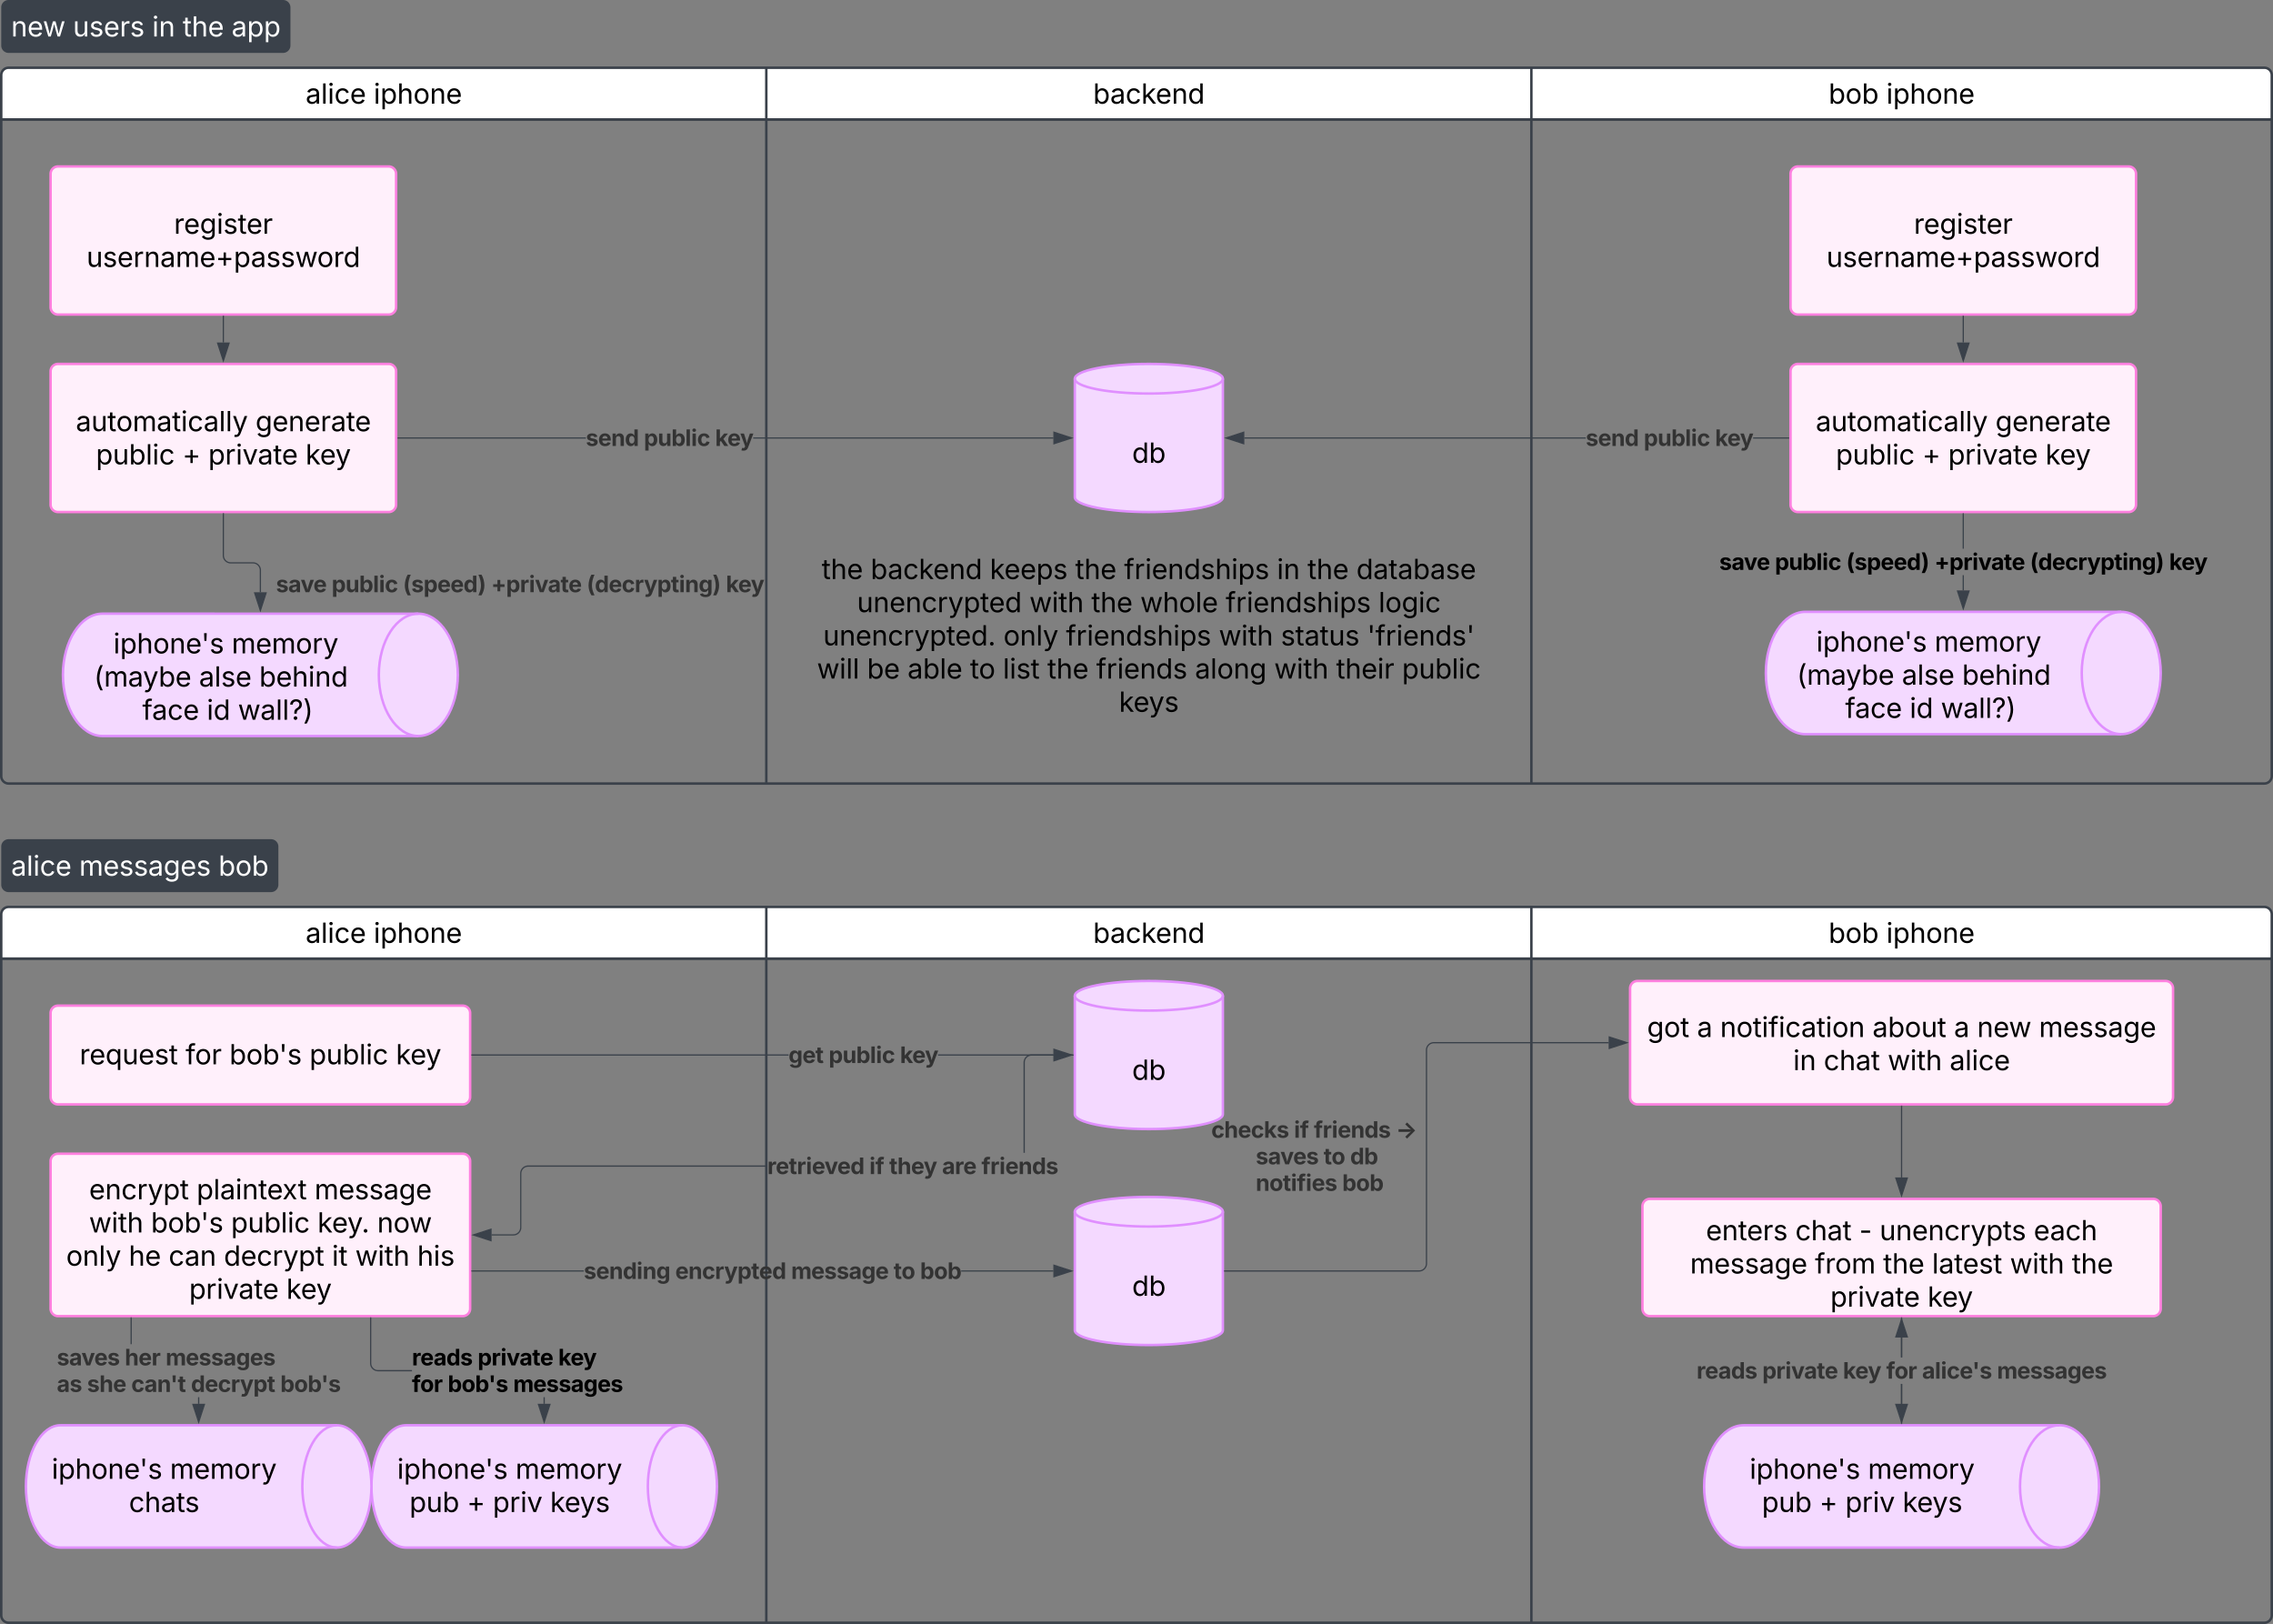<svg xmlns="http://www.w3.org/2000/svg" xmlns:xlink="http://www.w3.org/1999/xlink" xmlns:lucid="lucid" width="1842" height="1315.89"><rect width="100%" height="100%" fill="#808080" stroke="none"/><g transform="translate(261 114.888)" lucid:page-tab-id="0_0"><path d="M-260-18.1V-54a6 6 0 0 1 6-6h614v41.9zM360-60h620v41.9H360zM980-60h594a6 6 0 0 1 6 6v35.9H980z" stroke="#3a414a" stroke-width="2" fill="#fff"/><path d="M360 520h-614a6 6 0 0 1-6-6V-18.1h620zM360-18.1h620V520H360zM1580-18.1V514a6 6 0 0 1-6 6H980V-18.1z" stroke="#3a414a" stroke-width="2" fill="none"/><path d="M-260-108.9a6 6 0 0 1 6-6h222.36a6 6 0 0 1 6 6V-78a6 6 0 0 1-6 6H-254a6 6 0 0 1-6-6z" fill="#3a414a"/><use xlink:href="#a" transform="matrix(1,0,0,1,-252,-106.888) translate(0 21.584)"/><use xlink:href="#b" transform="matrix(1,0,0,1,-252,-106.888) translate(50.119 21.584)"/><use xlink:href="#c" transform="matrix(1,0,0,1,-252,-106.888) translate(114.29 21.584)"/><use xlink:href="#d" transform="matrix(1,0,0,1,-252,-106.888) translate(139.052 21.584)"/><use xlink:href="#e" transform="matrix(1,0,0,1,-252,-106.888) translate(178.668 21.584)"/><use xlink:href="#f" transform="matrix(1,0,0,1,-260,-60) translate(246.659 29.084)"/><use xlink:href="#g" transform="matrix(1,0,0,1,-260,-60) translate(301.802 29.084)"/><use xlink:href="#h" transform="matrix(1,0,0,1,360,-60) translate(264.807 29.084)"/><use xlink:href="#i" transform="matrix(1,0,0,1,980,-60) translate(240.837 29.084)"/><use xlink:href="#g" transform="matrix(1,0,0,1,980,-60) translate(287.625 29.084)"/><path d="M-260 661.9V626a6 6 0 0 1 6-6h614v41.9zM360 620h620v41.9H360zM980 620h594a6 6 0 0 1 6 6v35.9H980z" stroke="#3a414a" stroke-width="2" fill="#fff"/><path d="M360 1200h-614a6 6 0 0 1-6-6V661.9h620zM360 661.9h620V1200H360zM1580 661.9V1194a6 6 0 0 1-6 6H980V661.9z" stroke="#3a414a" stroke-width="2" fill="none"/><path d="M-260 571.1a6 6 0 0 1 6-6h212.6a6 6 0 0 1 6 6V602a6 6 0 0 1-6 6H-254a6 6 0 0 1-6-6z" fill="#3a414a"/><use xlink:href="#j" transform="matrix(1,0,0,1,-252,573.112) translate(0 21.584)"/><use xlink:href="#k" transform="matrix(1,0,0,1,-252,573.112) translate(55.143 21.584)"/><use xlink:href="#l" transform="matrix(1,0,0,1,-252,573.112) translate(168.066 21.584)"/><use xlink:href="#f" transform="matrix(1,0,0,1,-260,620) translate(246.659 29.084)"/><use xlink:href="#g" transform="matrix(1,0,0,1,-260,620) translate(301.802 29.084)"/><use xlink:href="#h" transform="matrix(1,0,0,1,360,620) translate(264.807 29.084)"/><use xlink:href="#i" transform="matrix(1,0,0,1,980,620) translate(240.837 29.084)"/><use xlink:href="#g" transform="matrix(1,0,0,1,980,620) translate(287.625 29.084)"/><path d="M-220 186a6 6 0 0 1 6-6H54a6 6 0 0 1 6 6v108a6 6 0 0 1-6 6h-268a6 6 0 0 1-6-6z" stroke="#ff80df" stroke-width="2" fill="#fff0fb"/><use xlink:href="#m" transform="matrix(1,0,0,1,-208,192) translate(8.442 42.528)"/><use xlink:href="#n" transform="matrix(1,0,0,1,-208,192) translate(154.036 42.528)"/><use xlink:href="#o" transform="matrix(1,0,0,1,-208,192) translate(24.729 69.416)"/><use xlink:href="#p" transform="matrix(1,0,0,1,-208,192) translate(94.791 69.416)"/><use xlink:href="#q" transform="matrix(1,0,0,1,-208,192) translate(115.744 69.416)"/><use xlink:href="#r" transform="matrix(1,0,0,1,-208,192) translate(194.564 69.416)"/><path d="M730 288c0 6.63-26.86 12-60 12s-60-5.37-60-12v-96c0-6.63 26.86-12 60-12s60 5.37 60 12z" stroke="#e08fff" stroke-width="2" fill="#f4d9ff"/><path d="M730 192c0 6.63-26.86 12-60 12s-60-5.37-60-12" stroke="#e08fff" stroke-width="2" fill="none"/><use xlink:href="#s" transform="matrix(1,0,0,1,615,209) translate(41.393 51.09)"/><path d="M213.72 240.47H61.5v-.94h152.22zm378.9 0h-243.2v-.94h243.2z" stroke="#3a414a" stroke-width=".05" fill="#3a414a"/><path d="M61.5 240.47H61v-.94h.5z" fill="#3a414a"/><path stroke="#3a414a" stroke-width=".05" fill="#3a414a"/><path d="M607.38 240l-14.26 4.63v-9.26z" fill="#3a414a"/><path d="M608.92 240l-16.28 5.3v-10.6zm-15.33 3.98l12.24-3.98-12.25-3.98z" stroke="#3a414a" stroke-width=".05" fill="#3a414a"/><use xlink:href="#t" transform="matrix(1,0,0,1,213.721,229.245) translate(0 17.222)"/><use xlink:href="#u" transform="matrix(1,0,0,1,213.721,229.245) translate(47.031 17.222)"/><use xlink:href="#v" transform="matrix(1,0,0,1,213.721,229.245) translate(104.818 17.222)"/><path d="M1190 186a6 6 0 0 1 6-6h268a6 6 0 0 1 6 6v108a6 6 0 0 1-6 6h-268a6 6 0 0 1-6-6z" stroke="#ff80df" stroke-width="2" fill="#fff0fb"/><use xlink:href="#m" transform="matrix(1,0,0,1,1202,192) translate(8.442 42.528)"/><use xlink:href="#n" transform="matrix(1,0,0,1,1202,192) translate(154.036 42.528)"/><use xlink:href="#o" transform="matrix(1,0,0,1,1202,192) translate(24.729 69.416)"/><use xlink:href="#p" transform="matrix(1,0,0,1,1202,192) translate(94.791 69.416)"/><use xlink:href="#q" transform="matrix(1,0,0,1,1202,192) translate(115.744 69.416)"/><use xlink:href="#r" transform="matrix(1,0,0,1,1202,192) translate(194.564 69.416)"/><path d="M1024.02 240.47H747.38v-.94h276.64zm164.48 0h-28.77v-.94h28.77z" stroke="#3a414a" stroke-width=".05" fill="#3a414a"/><path d="M1189 240.47h-.5v-.94h.5z" fill="#3a414a"/><path stroke="#3a414a" stroke-width=".05" fill="#3a414a"/><path d="M746.88 244.63L732.62 240l14.26-4.63z" fill="#3a414a"/><path d="M747.36 245.3l-16.28-5.3 16.28-5.3zm-13.2-5.3l12.25 3.98v-7.96z" stroke="#3a414a" stroke-width=".05" fill="#3a414a"/><use xlink:href="#t" transform="matrix(1,0,0,1,1024.024,229.245) translate(0 17.222)"/><use xlink:href="#u" transform="matrix(1,0,0,1,1024.024,229.245) translate(47.031 17.222)"/><use xlink:href="#v" transform="matrix(1,0,0,1,1024.024,229.245) translate(104.818 17.222)"/><path d="M400 326a6 6 0 0 1 6-6h528a6 6 0 0 1 6 6v148a6 6 0 0 1-6 6H406a6 6 0 0 1-6-6z" fill="none"/><use xlink:href="#w" transform="matrix(1,0,0,1,400,320) translate(4.89 34.308)"/><use xlink:href="#x" transform="matrix(1,0,0,1,400,320) translate(44.506 34.308)"/><use xlink:href="#y" transform="matrix(1,0,0,1,400,320) translate(141.143 34.308)"/><use xlink:href="#z" transform="matrix(1,0,0,1,400,320) translate(210.337 34.308)"/><use xlink:href="#A" transform="matrix(1,0,0,1,400,320) translate(249.953 34.308)"/><use xlink:href="#B" transform="matrix(1,0,0,1,400,320) translate(373.803 34.308)"/><use xlink:href="#z" transform="matrix(1,0,0,1,400,320) translate(398.564 34.308)"/><use xlink:href="#C" transform="matrix(1,0,0,1,400,320) translate(438.18 34.308)"/><use xlink:href="#D" transform="matrix(1,0,0,1,400,320) translate(33.466 61.196)"/><use xlink:href="#E" transform="matrix(1,0,0,1,400,320) translate(173.19 61.196)"/><use xlink:href="#z" transform="matrix(1,0,0,1,400,320) translate(223.418 61.196)"/><use xlink:href="#F" transform="matrix(1,0,0,1,400,320) translate(263.034 61.196)"/><use xlink:href="#A" transform="matrix(1,0,0,1,400,320) translate(332.272 61.196)"/><use xlink:href="#G" transform="matrix(1,0,0,1,400,320) translate(456.122 61.196)"/><use xlink:href="#H" transform="matrix(1,0,0,1,400,320) translate(6.035 88.084)"/><use xlink:href="#I" transform="matrix(1,0,0,1,400,320) translate(152.161 88.084)"/><use xlink:href="#A" transform="matrix(1,0,0,1,400,320) translate(202.845 88.084)"/><use xlink:href="#E" transform="matrix(1,0,0,1,400,320) translate(326.695 88.084)"/><use xlink:href="#J" transform="matrix(1,0,0,1,400,320) translate(376.923 88.084)"/><use xlink:href="#K" transform="matrix(1,0,0,1,400,320) translate(446.899 88.084)"/><use xlink:href="#L" transform="matrix(1,0,0,1,400,320) translate(1.044 114.972)"/><use xlink:href="#M" transform="matrix(1,0,0,1,400,320) translate(41.625 114.972)"/><use xlink:href="#N" transform="matrix(1,0,0,1,400,320) translate(74.438 114.972)"/><use xlink:href="#O" transform="matrix(1,0,0,1,400,320) translate(125.111 114.972)"/><use xlink:href="#P" transform="matrix(1,0,0,1,400,320) translate(151.738 114.972)"/><use xlink:href="#z" transform="matrix(1,0,0,1,400,320) translate(187.752 114.972)"/><use xlink:href="#Q" transform="matrix(1,0,0,1,400,320) translate(227.368 114.972)"/><use xlink:href="#R" transform="matrix(1,0,0,1,400,320) translate(307.359 114.972)"/><use xlink:href="#E" transform="matrix(1,0,0,1,400,320) translate(371.552 114.972)"/><use xlink:href="#S" transform="matrix(1,0,0,1,400,320) translate(421.78 114.972)"/><use xlink:href="#T" transform="matrix(1,0,0,1,400,320) translate(475.143 114.972)"/><use xlink:href="#U" transform="matrix(1,0,0,1,400,320) translate(245.781 141.86)"/><path d="M-220 26a6 6 0 0 1 6-6H54a6 6 0 0 1 6 6v108a6 6 0 0 1-6 6h-268a6 6 0 0 1-6-6z" stroke="#ff80df" stroke-width="2" fill="#fff0fb"/><use xlink:href="#V" transform="matrix(1,0,0,1,-208,32) translate(87.966 42.528)"/><use xlink:href="#W" transform="matrix(1,0,0,1,-208,32) translate(17.128 69.416)"/><path d="M-80 141.5v21.12" stroke="#3a414a" fill="none"/><path d="M-79.53 141.5h-.94v-.5h.94z" stroke="#3a414a" stroke-width=".05" fill="#3a414a"/><path d="M-80 177.38l-4.64-14.26h9.28z" stroke="#3a414a" fill="#3a414a"/><path d="M1190 26a6 6 0 0 1 6-6h268a6 6 0 0 1 6 6v108a6 6 0 0 1-6 6h-268a6 6 0 0 1-6-6z" stroke="#ff80df" stroke-width="2" fill="#fff0fb"/><use xlink:href="#V" transform="matrix(1,0,0,1,1202,32) translate(87.966 42.528)"/><use xlink:href="#W" transform="matrix(1,0,0,1,1202,32) translate(17.128 69.416)"/><path d="M1330 141.5v21.12" stroke="#3a414a" fill="none"/><path d="M1330.47 141.5h-.94v-.5h.94z" stroke="#3a414a" stroke-width=".05" fill="#3a414a"/><path d="M1330 177.38l-4.63-14.26h9.27z" stroke="#3a414a" fill="#3a414a"/><path d="M-220 706a6 6 0 0 1 6-6h328a6 6 0 0 1 6 6v68a6 6 0 0 1-6 6h-328a6 6 0 0 1-6-6z" stroke="#ff80df" stroke-width="2" fill="#fff0fb"/><use xlink:href="#X" transform="matrix(1,0,0,1,-208,712) translate(11.478 35.528)"/><use xlink:href="#Y" transform="matrix(1,0,0,1,-208,712) translate(97.383 35.528)"/><use xlink:href="#Z" transform="matrix(1,0,0,1,-208,712) translate(132.897 35.528)"/><use xlink:href="#o" transform="matrix(1,0,0,1,-208,712) translate(197.752 35.528)"/><use xlink:href="#r" transform="matrix(1,0,0,1,-208,712) translate(267.814 35.528)"/><path d="M730 788c0 6.63-26.86 12-60 12s-60-5.37-60-12v-96c0-6.63 26.86-12 60-12s60 5.37 60 12z" stroke="#e08fff" stroke-width="2" fill="#f4d9ff"/><path d="M730 692c0 6.63-26.86 12-60 12s-60-5.37-60-12" stroke="#e08fff" stroke-width="2" fill="none"/><use xlink:href="#s" transform="matrix(1,0,0,1,615,709) translate(41.393 51.09)"/><path d="M378 740.48H121.5v-.96H378zm214.62 0H499.2v-.96h93.42z" stroke="#3a414a" stroke-width=".05" fill="#3a414a"/><path d="M121.5 740.48h-.5v-.96h.5z" fill="#3a414a"/><path stroke="#3a414a" stroke-width=".05" fill="#3a414a"/><path d="M607.38 740l-14.26 4.63v-9.26z" fill="#3a414a"/><path d="M608.92 740l-16.28 5.3v-10.6zm-15.33 3.98l12.25-3.98-12.26-3.98z" stroke="#3a414a" stroke-width=".05" fill="#3a414a"/><use xlink:href="#aa" transform="matrix(1,0,0,1,377.988,729.245) translate(0 17.222)"/><use xlink:href="#u" transform="matrix(1,0,0,1,377.988,729.245) translate(32.543 17.222)"/><use xlink:href="#v" transform="matrix(1,0,0,1,377.988,729.245) translate(90.33 17.222)"/><path d="M-220 826a6 6 0 0 1 6-6h328a6 6 0 0 1 6 6v119.55a6 6 0 0 1-6 6h-328a6 6 0 0 1-6-6z" stroke="#ff80df" stroke-width="2" fill="#fff0fb"/><use xlink:href="#ab" transform="matrix(1,0,0,1,-208,832) translate(19.187 24.903)"/><use xlink:href="#ac" transform="matrix(1,0,0,1,-208,832) translate(106.296 24.903)"/><use xlink:href="#ad" transform="matrix(1,0,0,1,-208,832) translate(201.869 24.903)"/><use xlink:href="#E" transform="matrix(1,0,0,1,-208,832) translate(19.117 51.791)"/><use xlink:href="#Z" transform="matrix(1,0,0,1,-208,832) translate(69.344 51.791)"/><use xlink:href="#o" transform="matrix(1,0,0,1,-208,832) translate(134.199 51.791)"/><use xlink:href="#ae" transform="matrix(1,0,0,1,-208,832) translate(204.262 51.791)"/><use xlink:href="#af" transform="matrix(1,0,0,1,-208,832) translate(252.645 51.791)"/><use xlink:href="#I" transform="matrix(1,0,0,1,-208,832) translate(0.616 78.679)"/><use xlink:href="#ag" transform="matrix(1,0,0,1,-208,832) translate(51.3 78.679)"/><use xlink:href="#ah" transform="matrix(1,0,0,1,-208,832) translate(83.646 78.679)"/><use xlink:href="#ai" transform="matrix(1,0,0,1,-208,832) translate(128.416 78.679)"/><use xlink:href="#aj" transform="matrix(1,0,0,1,-208,832) translate(216.002 78.679)"/><use xlink:href="#E" transform="matrix(1,0,0,1,-208,832) translate(234.904 78.679)"/><use xlink:href="#ak" transform="matrix(1,0,0,1,-208,832) translate(285.132 78.679)"/><use xlink:href="#q" transform="matrix(1,0,0,1,-208,832) translate(100.236 105.567)"/><use xlink:href="#r" transform="matrix(1,0,0,1,-208,832) translate(179.056 105.567)"/><path d="M360.8 830.48H167.03l-.88.06-.85.2-.8.34-.75.45-.66.56-.57.65-.45.74-.33.8-.2.84-.08.88v43.77l-.07 1-.24.98-.4.94-.52.86-.66.78-.77.66-.86.53-.94.4-1 .22-.98.08h-17.64v-.95h17.6l.88-.07.85-.2.8-.33.75-.46.66-.56.57-.66.45-.74.33-.8.2-.84.08-.88v-43.78l.07-1 .24-.98.4-.94.52-.87.66-.78.77-.66.86-.53.94-.4 1-.23.98-.08H360.8zm247.7-90h-33.48l-.88.06-.85.2-.8.34-.75.45-.66.56-.57.65-.45.74-.33.8-.2.84-.07.88v73.23h-.96v-73.27l.08-1 .24-.98.4-.94.52-.87.66-.78.77-.66.86-.53.94-.4 1-.23.98-.08h33.52z" stroke="#3a414a" stroke-width=".05" fill="#3a414a"/><path d="M609 740.48h-.5v-.96h.5z" fill="#3a414a"/><path stroke="#3a414a" stroke-width=".05" fill="#3a414a"/><path d="M136.88 890.4l-14.26-4.62 14.26-4.64z" fill="#3a414a"/><path d="M137.36 891.07l-16.28-5.3 16.28-5.28zm-13.2-5.3l12.25 4v-7.98z" stroke="#3a414a" stroke-width=".05" fill="#3a414a"/><g><use xlink:href="#al" transform="matrix(1,0,0,1,360.809,819.245) translate(0 17.222)"/><use xlink:href="#am" transform="matrix(1,0,0,1,360.809,819.245) translate(82.708 17.222)"/><use xlink:href="#an" transform="matrix(1,0,0,1,360.809,819.245) translate(98.811 17.222)"/><use xlink:href="#ao" transform="matrix(1,0,0,1,360.809,819.245) translate(141.615 17.222)"/><use xlink:href="#ap" transform="matrix(1,0,0,1,360.809,819.245) translate(173.542 17.222)"/></g><path d="M-80 301.5v33.7a6 6 0 0 0 6 6h18a6 6 0 0 1 6 6V365" stroke="#3a414a" fill="none"/><path d="M-79.53 301.5h-.94v-.5h.94z" stroke="#3a414a" stroke-width=".05" fill="#3a414a"/><path d="M-50 379.77l-4.63-14.26h9.27z" stroke="#3a414a" fill="#3a414a"/><g><use xlink:href="#aq" transform="matrix(1,0,0,1,-37.365,347.763) translate(0 17.222)"/><use xlink:href="#u" transform="matrix(1,0,0,1,-37.365,347.763) translate(45.113 17.222)"/><use xlink:href="#ar" transform="matrix(1,0,0,1,-37.365,347.763) translate(102.899 17.222)"/><use xlink:href="#as" transform="matrix(1,0,0,1,-37.365,347.763) translate(174.384 17.222)"/><use xlink:href="#at" transform="matrix(1,0,0,1,-37.365,347.763) translate(251.788 17.222)"/><use xlink:href="#v" transform="matrix(1,0,0,1,-37.365,347.763) translate(364.618 17.222)"/></g><path d="M1330.47 363.5h-.94v-12.3h.94zm0-33.8h-.94v-28.2h.94z" stroke="#3a414a" stroke-width=".05" fill="#3a414a"/><path d="M1330.47 301.5h-.94v-.5h.94z" fill="#3a414a"/><path stroke="#3a414a" stroke-width=".05" fill="#3a414a"/><path d="M1330 378.27l-4.63-14.26h9.27z" fill="#3a414a"/><path d="M1330 379.8l-5.3-16.27h10.6zm-3.98-15.32l3.98 12.26 3.98-12.26z" stroke="#3a414a" stroke-width=".05" fill="#3a414a"/><g><use xlink:href="#au" transform="matrix(1,0,0,1,1132.248,329.691) translate(0 17.222)"/><use xlink:href="#av" transform="matrix(1,0,0,1,1132.248,329.691) translate(45.113 17.222)"/><use xlink:href="#aw" transform="matrix(1,0,0,1,1132.248,329.691) translate(102.899 17.222)"/><use xlink:href="#ax" transform="matrix(1,0,0,1,1132.248,329.691) translate(174.384 17.222)"/><use xlink:href="#ay" transform="matrix(1,0,0,1,1132.248,329.691) translate(251.788 17.222)"/><use xlink:href="#az" transform="matrix(1,0,0,1,1132.248,329.691) translate(364.618 17.222)"/></g><path d="M730 962.98c0 6.62-26.86 12-60 12s-60-5.38-60-12v-96c0-6.63 26.86-12 60-12s60 5.37 60 12z" stroke="#e08fff" stroke-width="2" fill="#f4d9ff"/><path d="M730 866.98c0 6.62-26.86 12-60 12s-60-5.38-60-12" stroke="#e08fff" stroke-width="2" fill="none"/><g><use xlink:href="#s" transform="matrix(1,0,0,1,615,883.975) translate(41.393 51.09)"/></g><path d="M212.06 915.45H121.5v-.95h90.56zm380.56 0h-74.68v-.95h74.68z" stroke="#3a414a" stroke-width=".05" fill="#3a414a"/><path d="M121.5 915.45h-.5v-.95h.5z" fill="#3a414a"/><path stroke="#3a414a" stroke-width=".05" fill="#3a414a"/><path d="M607.38 914.98l-14.26 4.63v-9.26z" fill="#3a414a"/><path d="M608.92 914.98l-16.28 5.28V909.7zm-15.33 3.98l12.25-4L593.6 911z" stroke="#3a414a" stroke-width=".05" fill="#3a414a"/><g><use xlink:href="#aA" transform="matrix(1,0,0,1,212.057,904.22) translate(0 17.222)"/><use xlink:href="#aB" transform="matrix(1,0,0,1,212.057,904.22) translate(74.149 17.222)"/><use xlink:href="#aC" transform="matrix(1,0,0,1,212.057,904.22) translate(168.038 17.222)"/><use xlink:href="#aD" transform="matrix(1,0,0,1,212.057,904.22) translate(251.12 17.222)"/><use xlink:href="#aE" transform="matrix(1,0,0,1,212.057,904.22) translate(272.569 17.222)"/></g><path d="M1060 686a6 6 0 0 1 6-6h428a6 6 0 0 1 6 6v88a6 6 0 0 1-6 6h-428a6 6 0 0 1-6-6z" stroke="#ff80df" stroke-width="2" fill="#fff0fb"/><g><use xlink:href="#aF" transform="matrix(1,0,0,1,1072,692) translate(1.739 33.403)"/><use xlink:href="#aG" transform="matrix(1,0,0,1,1072,692) translate(42.212 33.403)"/><use xlink:href="#aH" transform="matrix(1,0,0,1,1072,692) translate(60.941 33.403)"/><use xlink:href="#aI" transform="matrix(1,0,0,1,1072,692) translate(184.4 33.403)"/><use xlink:href="#aG" transform="matrix(1,0,0,1,1072,692) translate(250.47 33.403)"/><use xlink:href="#aJ" transform="matrix(1,0,0,1,1072,692) translate(269.198 33.403)"/><use xlink:href="#ad" transform="matrix(1,0,0,1,1072,692) translate(319.317 33.403)"/><use xlink:href="#B" transform="matrix(1,0,0,1,1072,692) translate(120.142 60.291)"/><use xlink:href="#aK" transform="matrix(1,0,0,1,1072,692) translate(144.903 60.291)"/><use xlink:href="#E" transform="matrix(1,0,0,1,1072,692) translate(196.737 60.291)"/><use xlink:href="#aL" transform="matrix(1,0,0,1,1072,692) translate(246.965 60.291)"/></g><path d="M78 382.4c17.67 0 32 22.18 32 49.54 0 27.37-14.33 49.56-32 49.56h-256c-17.67 0-32-22.2-32-49.56 0-27.37 14.33-49.55 32-49.55z" stroke="#e08fff" stroke-width="2" fill="#f4d9ff"/><path d="M78 481.5c-17.67 0-32-22.2-32-49.56 0-27.37 14.33-49.55 32-49.55" stroke="#e08fff" stroke-width="2" fill="none"/><g><use xlink:href="#aM" transform="matrix(1,0,0,1,-205,387.389) translate(35.87 27.153)"/><use xlink:href="#aN" transform="matrix(1,0,0,1,-205,387.389) translate(131.725 27.153)"/><use xlink:href="#aO" transform="matrix(1,0,0,1,-205,387.389) translate(20.125 54.041)"/><use xlink:href="#aP" transform="matrix(1,0,0,1,-205,387.389) translate(105.259 54.041)"/><use xlink:href="#aQ" transform="matrix(1,0,0,1,-205,387.389) translate(154.055 54.041)"/><use xlink:href="#aR" transform="matrix(1,0,0,1,-205,387.389) translate(59.31 80.929)"/><use xlink:href="#aS" transform="matrix(1,0,0,1,-205,387.389) translate(111.567 80.929)"/><use xlink:href="#aT" transform="matrix(1,0,0,1,-205,387.389) translate(136.806 80.929)"/></g><path d="M1458 380.9c17.67 0 32 22.18 32 49.55 0 27.36-14.33 49.55-32 49.55h-256c-17.67 0-32-22.2-32-49.55 0-27.37 14.33-49.56 32-49.56z" stroke="#e08fff" stroke-width="2" fill="#f4d9ff"/><path d="M1458 480c-17.67 0-32-22.2-32-49.55 0-27.37 14.33-49.56 32-49.56" stroke="#e08fff" stroke-width="2" fill="none"/><g><use xlink:href="#aM" transform="matrix(1,0,0,1,1175,385.892) translate(35.87 27.153)"/><use xlink:href="#aN" transform="matrix(1,0,0,1,1175,385.892) translate(131.725 27.153)"/><use xlink:href="#aO" transform="matrix(1,0,0,1,1175,385.892) translate(20.125 54.041)"/><use xlink:href="#aP" transform="matrix(1,0,0,1,1175,385.892) translate(105.259 54.041)"/><use xlink:href="#aQ" transform="matrix(1,0,0,1,1175,385.892) translate(154.055 54.041)"/><use xlink:href="#aR" transform="matrix(1,0,0,1,1175,385.892) translate(59.31 80.929)"/><use xlink:href="#aS" transform="matrix(1,0,0,1,1175,385.892) translate(111.567 80.929)"/><use xlink:href="#aT" transform="matrix(1,0,0,1,1175,385.892) translate(136.806 80.929)"/></g><path d="M731.5 914.98H889a6 6 0 0 0 6-6V736a6 6 0 0 1 6-6h141.62" stroke="#3a414a" fill="none"/><path d="M731.5 915.45h-.5v-.95h.5z" stroke="#3a414a" stroke-width=".05" fill="#3a414a"/><path d="M1057.38 730l-14.26 4.63v-9.26z" stroke="#3a414a" fill="#3a414a"/><g><use xlink:href="#aU" transform="matrix(1,0,0,1,720.585,789.833) translate(0 17.222)"/><use xlink:href="#am" transform="matrix(1,0,0,1,720.585,789.833) translate(67.057 17.222)"/><use xlink:href="#aV" transform="matrix(1,0,0,1,720.585,789.833) translate(83.16 17.222)"/><use xlink:href="#aW" transform="matrix(1,0,0,1,720.585,789.833) translate(149.453 17.222)"/><use xlink:href="#aX" transform="matrix(1,0,0,1,720.585,789.833) translate(36.01 38.733)"/><use xlink:href="#aY" transform="matrix(1,0,0,1,720.585,789.833) translate(91.079 38.733)"/><use xlink:href="#aZ" transform="matrix(1,0,0,1,720.585,789.833) translate(112.529 38.733)"/><use xlink:href="#ba" transform="matrix(1,0,0,1,720.585,789.833) translate(36.01 60.243)"/><use xlink:href="#bb" transform="matrix(1,0,0,1,720.585,789.833) translate(106.105 60.243)"/></g><path d="M1070 862.58a6 6 0 0 1 6-6h408a6 6 0 0 1 6 6v82.97a6 6 0 0 1-6 6h-408a6 6 0 0 1-6-6z" stroke="#ff80df" stroke-width="2" fill="#fff0fb"/><g><use xlink:href="#bc" transform="matrix(1,0,0,1,1082,868.577) translate(39.439 21.528)"/><use xlink:href="#aK" transform="matrix(1,0,0,1,1082,868.577) translate(111.878 21.528)"/><use xlink:href="#bd" transform="matrix(1,0,0,1,1082,868.577) translate(163.712 21.528)"/><use xlink:href="#be" transform="matrix(1,0,0,1,1082,868.577) translate(180.183 21.528)"/><use xlink:href="#bf" transform="matrix(1,0,0,1,1082,868.577) translate(305.075 21.528)"/><use xlink:href="#bg" transform="matrix(1,0,0,1,1082,868.577) translate(26.608 48.416)"/><use xlink:href="#bh" transform="matrix(1,0,0,1,1082,868.577) translate(127.801 48.416)"/><use xlink:href="#z" transform="matrix(1,0,0,1,1082,868.577) translate(183.064 48.416)"/><use xlink:href="#bi" transform="matrix(1,0,0,1,1082,868.577) translate(222.68 48.416)"/><use xlink:href="#E" transform="matrix(1,0,0,1,1082,868.577) translate(285.798 48.416)"/><use xlink:href="#bj" transform="matrix(1,0,0,1,1082,868.577) translate(336.026 48.416)"/><use xlink:href="#q" transform="matrix(1,0,0,1,1082,868.577) translate(140.236 75.304)"/><use xlink:href="#r" transform="matrix(1,0,0,1,1082,868.577) translate(219.056 75.304)"/></g><path d="M1280 781.5v57.7" stroke="#3a414a" fill="none"/><path d="M1280.47 781.5h-.94v-.5h.94z" stroke="#3a414a" stroke-width=".05" fill="#3a414a"/><path d="M1280 853.96l-4.63-14.27h9.27z" stroke="#3a414a" fill="#3a414a"/><path d="M1408 1040c17.67 0 32 22.2 32 49.55 0 27.37-14.33 49.56-32 49.56h-256c-17.67 0-32-22.18-32-49.55 0-27.36 14.33-49.55 32-49.55z" stroke="#e08fff" stroke-width="2" fill="#f4d9ff"/><path d="M1408 1139.1c-17.67 0-32-22.18-32-49.55 0-27.36 14.33-49.55 32-49.55" stroke="#e08fff" stroke-width="2" fill="none"/><g><use xlink:href="#aM" transform="matrix(1,0,0,1,1125,1045) translate(31.865 38.403)"/><use xlink:href="#aN" transform="matrix(1,0,0,1,1125,1045) translate(127.72 38.403)"/><use xlink:href="#bk" transform="matrix(1,0,0,1,1125,1045) translate(41.783 65.291)"/><use xlink:href="#bl" transform="matrix(1,0,0,1,1125,1045) translate(88.386 65.291)"/><use xlink:href="#bm" transform="matrix(1,0,0,1,1125,1045) translate(109.339 65.291)"/><use xlink:href="#bn" transform="matrix(1,0,0,1,1125,1045) translate(155.78 65.291)"/></g><path d="M1280.47 1022.62h-.94v-16.1h.94zm0-37.6h-.94v-31.97h.94z" stroke="#3a414a" stroke-width=".05" fill="#3a414a"/><path d="M1280.47 953.07h-.94v-.52h.94z" fill="#3a414a"/><path stroke="#3a414a" stroke-width=".05" fill="#3a414a"/><path d="M1280 1037.38l-4.63-14.26h9.27z" fill="#3a414a"/><path d="M1280 1038.92l-5.3-16.28h10.6zm-3.98-15.33l3.98 12.25 3.98-12.26z" stroke="#3a414a" stroke-width=".05" fill="#3a414a"/><path d="M1280.47 1038.5h-.94v-31.97h.94zm0-53.48h-.94v-16.08h.94z" stroke="#3a414a" stroke-width=".05" fill="#3a414a"/><path d="M1280.47 1039h-.94v-.5h.94z" fill="#3a414a"/><path stroke="#3a414a" stroke-width=".05" fill="#3a414a"/><path d="M1284.63 968.44h-9.27l4.64-14.27z" fill="#3a414a"/><path d="M1285.3 968.9h-10.6l5.3-16.27zm-9.28-.94h7.96L1280 955.7z" stroke="#3a414a" stroke-width=".05" fill="#3a414a"/><g><use xlink:href="#bo" transform="matrix(1,0,0,1,1113.863,985.021) translate(0 17.222)"/><use xlink:href="#bp" transform="matrix(1,0,0,1,1113.863,985.021) translate(53.264 17.222)"/><use xlink:href="#bq" transform="matrix(1,0,0,1,1113.863,985.021) translate(118.602 17.222)"/><use xlink:href="#br" transform="matrix(1,0,0,1,1113.863,985.021) translate(153.698 17.222)"/><use xlink:href="#bs" transform="matrix(1,0,0,1,1113.863,985.021) translate(182.743 17.222)"/><use xlink:href="#bt" transform="matrix(1,0,0,1,1113.863,985.021) translate(243.446 17.222)"/></g><path d="M292 1040c15.46 0 28 22.2 28 49.55 0 27.37-12.54 49.56-28 49.56H68c-15.46 0-28-22.18-28-49.55 0-27.36 12.54-49.55 28-49.55z" stroke="#e08fff" stroke-width="2" fill="#f4d9ff"/><path d="M292 1139.1c-15.46 0-28-22.18-28-49.55 0-27.36 12.54-49.55 28-49.55" stroke="#e08fff" stroke-width="2" fill="none"/><g><use xlink:href="#aM" transform="matrix(1,0,0,1,45,1045) translate(15.865 38.403)"/><use xlink:href="#aN" transform="matrix(1,0,0,1,45,1045) translate(111.72 38.403)"/><use xlink:href="#bk" transform="matrix(1,0,0,1,45,1045) translate(25.783 65.291)"/><use xlink:href="#bl" transform="matrix(1,0,0,1,45,1045) translate(72.386 65.291)"/><use xlink:href="#bm" transform="matrix(1,0,0,1,45,1045) translate(93.339 65.291)"/><use xlink:href="#bn" transform="matrix(1,0,0,1,45,1045) translate(139.78 65.291)"/></g><path d="M12 1040c15.46 0 28 22.2 28 49.55 0 27.37-12.54 49.56-28 49.56h-224c-15.46 0-28-22.18-28-49.55 0-27.36 12.54-49.55 28-49.55z" stroke="#e08fff" stroke-width="2" fill="#f4d9ff"/><path d="M12 1139.1c-15.46 0-28-22.18-28-49.55 0-27.36 12.54-49.55 28-49.55" stroke="#e08fff" stroke-width="2" fill="none"/><g><use xlink:href="#aM" transform="matrix(1,0,0,1,-235,1045) translate(15.865 38.403)"/><use xlink:href="#aN" transform="matrix(1,0,0,1,-235,1045) translate(111.72 38.403)"/><use xlink:href="#bu" transform="matrix(1,0,0,1,-235,1045) translate(78.452 65.291)"/></g><path d="M-99.53 1022.62h-.94v-5.33h.94zm-54.7-48.35h-.95v-21.22h.95z" stroke="#3a414a" stroke-width=".05" fill="#3a414a"/><path d="M-154.23 953.07h-.95v-.52h.95z" fill="#3a414a"/><path stroke="#3a414a" stroke-width=".05" fill="#3a414a"/><path d="M-100 1037.38l-4.64-14.26h9.28z" fill="#3a414a"/><path d="M-100 1038.92l-5.3-16.28h10.6zm-3.98-15.33l3.98 12.25 3.98-12.26z" stroke="#3a414a" stroke-width=".05" fill="#3a414a"/><g><use xlink:href="#bv" transform="matrix(1,0,0,1,-214.957,974.266) translate(0 17.222)"/><use xlink:href="#bw" transform="matrix(1,0,0,1,-214.957,974.266) translate(55.069 17.222)"/><use xlink:href="#bx" transform="matrix(1,0,0,1,-214.957,974.266) translate(88.177 17.222)"/><use xlink:href="#by" transform="matrix(1,0,0,1,-214.957,974.266) translate(0 38.733)"/><use xlink:href="#bz" transform="matrix(1,0,0,1,-214.957,974.266) translate(24.488 38.733)"/><use xlink:href="#bA" transform="matrix(1,0,0,1,-214.957,974.266) translate(60.312 38.733)"/><use xlink:href="#bB" transform="matrix(1,0,0,1,-214.957,974.266) translate(108.707 38.733)"/><use xlink:href="#bC" transform="matrix(1,0,0,1,-214.957,974.266) translate(181.111 38.733)"/></g><path d="M180.47 1022.62h-.94v-5.33h.94zM39.92 990.64l.2.84.33.8.45.74.57.66.66.57.74.45.8.33.84.2.9.07h27.4v.95H45.35l-1-.08-.98-.24-.94-.38-.86-.53-.78-.66-.67-.78-.53-.86-.4-.94-.22-1-.08-1v-36.73h.95v36.7z" stroke="#3a414a" stroke-width=".05" fill="#3a414a"/><path d="M39.85 953.07h-.95v-.52h.95z" fill="#3a414a"/><path stroke="#3a414a" stroke-width=".05" fill="#3a414a"/><path d="M180 1037.38l-4.63-14.26h9.26z" fill="#3a414a"/><path d="M180 1038.92l-5.3-16.28h10.6zm-3.98-15.33l3.98 12.25 3.98-12.26z" stroke="#3a414a" stroke-width=".05" fill="#3a414a"/><g><use xlink:href="#bD" transform="matrix(1,0,0,1,72.803,974.266) translate(0 17.222)"/><use xlink:href="#bE" transform="matrix(1,0,0,1,72.803,974.266) translate(53.264 17.222)"/><use xlink:href="#bF" transform="matrix(1,0,0,1,72.803,974.266) translate(118.602 17.222)"/><use xlink:href="#bG" transform="matrix(1,0,0,1,72.803,974.266) translate(0 38.733)"/><use xlink:href="#bH" transform="matrix(1,0,0,1,72.803,974.266) translate(29.045 38.733)"/><use xlink:href="#bI" transform="matrix(1,0,0,1,72.803,974.266) translate(82.057 38.733)"/></g><defs><path fill="#fff" d="M338-670V0H158v-1118h173l1 207c72-158 192-221 342-221 226 0 378 139 378 422V0H872v-695c0-172-96-275-252-275-161 0-282 109-282 300" id="bJ"/><path fill="#fff" d="M628 24c-324 0-524-230-524-574 0-343 198-582 503-582 237 0 487 146 487 559v75H286c9 234 145 362 343 362 132 0 231-58 273-172l174 48C1024-91 857 24 628 24zM287-650h624c-17-190-120-322-304-322-192 0-309 151-320 322" id="bK"/><path fill="#fff" d="M409 0L70-1118h191c89 329 165 560 243 925 75-353 154-601 240-925h192c85 325 161 564 235 922 77-354 157-598 244-922h191L1267 0h-179c-86-307-176-590-250-913C763-588 675-308 588 0H409" id="bL"/><g id="a"><use transform="matrix(0.011,0,0,0.011,0,0)" xlink:href="#bJ"/><use transform="matrix(0.011,0,0,0.011,13.129,0)" xlink:href="#bK"/><use transform="matrix(0.011,0,0,0.011,25.684,0)" xlink:href="#bL"/></g><path fill="#fff" d="M537 14c-226 0-379-139-379-422v-710h180v695c0 172 97 275 253 275 160 0 281-109 281-300v-670h181V0H879v-209C806-46 684 14 537 14" id="bM"/><path fill="#fff" d="M538 24C308 24 148-78 108-271l171-41c32 123 123 178 257 178 156 0 256-77 256-169 0-77-54-128-164-154l-186-44c-203-48-300-148-300-305 0-192 176-326 414-326 230 0 351 112 402 269l-163 42c-31-80-94-158-238-158-133 0-233 69-233 162 0 83 57 129 188 160l169 40c203 48 298 149 298 302 0 196-179 339-441 339" id="bN"/><path fill="#fff" d="M158 0v-1118h174v172h12c41-113 157-188 290-188 26 0 70 2 91 3v181c-11-2-60-10-108-10-161 0-279 109-279 260V0H158" id="bO"/><g id="b"><use transform="matrix(0.011,0,0,0.011,0,0)" xlink:href="#bM"/><use transform="matrix(0.011,0,0,0.011,13.14,0)" xlink:href="#bN"/><use transform="matrix(0.011,0,0,0.011,24.87,0)" xlink:href="#bK"/><use transform="matrix(0.011,0,0,0.011,37.826,0)" xlink:href="#bO"/><use transform="matrix(0.011,0,0,0.011,46.191,0)" xlink:href="#bN"/></g><path fill="#fff" d="M158 0v-1118h180V0H158zm91-1301c-68 0-125-53-125-119s57-119 125-119c69 0 126 53 126 119s-57 119-126 119" id="bP"/><g id="c"><use transform="matrix(0.011,0,0,0.011,0,0)" xlink:href="#bP"/><use transform="matrix(0.011,0,0,0.011,5.382,0)" xlink:href="#bJ"/></g><path fill="#fff" d="M598-1118v154H368v674c0 100 37 144 132 144 23 0 62-6 92-12L629-6c-37 13-88 20-134 20-193 0-307-107-307-290v-688H20v-154h168v-266h180v266h230" id="bQ"/><path fill="#fff" d="M338-670V0H158v-1490h180v566c73-149 190-208 336-208 226 0 379 139 379 422V0H872v-695c0-172-96-275-252-275-161 0-282 109-282 300" id="bR"/><g id="d"><use transform="matrix(0.011,0,0,0.011,0,0)" xlink:href="#bQ"/><use transform="matrix(0.011,0,0,0.011,7.27,0)" xlink:href="#bR"/><use transform="matrix(0.011,0,0,0.011,20.41,0)" xlink:href="#bK"/></g><path fill="#fff" d="M471 26C259 26 90-98 90-318c0-256 228-303 435-329 202-27 287-16 287-108 0-139-79-219-234-219-161 0-248 86-283 164l-173-57c86-203 278-265 451-265 150 0 419 46 419 395V0H815v-152h-12C765-73 660 26 471 26zm31-159c199 0 310-134 310-271v-155c-30 35-226 55-295 64-131 17-246 59-246 186 0 116 97 176 231 176" id="bS"/><path fill="#fff" d="M158 418v-1536h174v179h20c37-59 106-193 324-193 279 0 474 222 474 576 0 356-194 580-473 580-213 0-288-135-325-197h-14v591H158zm492-555c209 0 317-186 317-421 0-232-105-413-317-413-206 0-314 166-314 413 0 249 111 421 314 421" id="bT"/><g id="e"><use transform="matrix(0.011,0,0,0.011,0,0)" xlink:href="#bS"/><use transform="matrix(0.011,0,0,0.011,12.478,0)" xlink:href="#bT"/><use transform="matrix(0.011,0,0,0.011,26.085,0)" xlink:href="#bT"/></g><path d="M471 26C259 26 90-98 90-318c0-256 228-303 435-329 202-27 287-16 287-108 0-139-79-219-234-219-161 0-248 86-283 164l-173-57c86-203 278-265 451-265 150 0 419 46 419 395V0H815v-152h-12C765-73 660 26 471 26zm31-159c199 0 310-134 310-271v-155c-30 35-226 55-295 64-131 17-246 59-246 186 0 116 97 176 231 176" id="bU"/><path d="M338-1490V0H158v-1490h180" id="bV"/><path d="M158 0v-1118h180V0H158zm91-1301c-68 0-125-53-125-119s57-119 125-119c69 0 126 53 126 119s-57 119-126 119" id="bW"/><path d="M613 24c-304 0-509-231-509-576 0-350 205-580 509-580 216 0 392 114 453 309l-173 49c-33-115-133-197-280-197-223 0-326 196-326 419 0 220 103 415 326 415 150 0 252-85 285-206l172 49C1010-95 832 24 613 24" id="bX"/><path d="M628 24c-324 0-524-230-524-574 0-343 198-582 503-582 237 0 487 146 487 559v75H286c9 234 145 362 343 362 132 0 231-58 273-172l174 48C1024-91 857 24 628 24zM287-650h624c-17-190-120-322-304-322-192 0-309 151-320 322" id="bY"/><g id="f"><use transform="matrix(0.011,0,0,0.011,0,0)" xlink:href="#bU"/><use transform="matrix(0.011,0,0,0.011,12.478,0)" xlink:href="#bV"/><use transform="matrix(0.011,0,0,0.011,17.86,0)" xlink:href="#bW"/><use transform="matrix(0.011,0,0,0.011,23.242,0)" xlink:href="#bX"/><use transform="matrix(0.011,0,0,0.011,35.938,0)" xlink:href="#bY"/></g><path d="M158 418v-1536h174v179h20c37-59 106-193 324-193 279 0 474 222 474 576 0 356-194 580-473 580-213 0-288-135-325-197h-14v591H158zm492-555c209 0 317-186 317-421 0-232-105-413-317-413-206 0-314 166-314 413 0 249 111 421 314 421" id="bZ"/><path d="M338-670V0H158v-1490h180v566c73-149 190-208 336-208 226 0 379 139 379 422V0H872v-695c0-172-96-275-252-275-161 0-282 109-282 300" id="ca"/><path d="M613 24c-304 0-509-231-509-576 0-350 205-580 509-580 305 0 511 230 511 580 0 345-206 576-511 576zm0-161c226 0 329-195 329-415 0-222-103-419-329-419-223 0-326 196-326 419 0 220 103 415 326 415" id="cb"/><path d="M338-670V0H158v-1118h173l1 207c72-158 192-221 342-221 226 0 378 139 378 422V0H872v-695c0-172-96-275-252-275-161 0-282 109-282 300" id="cc"/><g id="g"><use transform="matrix(0.011,0,0,0.011,0,0)" xlink:href="#bW"/><use transform="matrix(0.011,0,0,0.011,5.382,0)" xlink:href="#bZ"/><use transform="matrix(0.011,0,0,0.011,18.989,0)" xlink:href="#ca"/><use transform="matrix(0.011,0,0,0.011,32.129,0)" xlink:href="#cb"/><use transform="matrix(0.011,0,0,0.011,45.454,0)" xlink:href="#cc"/><use transform="matrix(0.011,0,0,0.011,58.583,0)" xlink:href="#bY"/></g><path d="M677 24c-213 0-288-135-325-197h-20V0H158v-1490h180v551h14c37-59 106-193 324-193 279 0 474 222 474 576 0 356-194 580-473 580zm-27-161c209 0 317-186 317-421 0-232-105-413-317-413-206 0-314 166-314 413 0 249 111 421 314 421" id="cd"/><path d="M158 0v-1490h180v865h22l478-493h223L593-638 1096 0H865L456-523 338-412V0H158" id="ce"/><path d="M577 24c-279 0-473-224-473-580 0-354 195-576 474-576 218 0 287 134 324 193h14v-551h180V0H922v-173h-20C865-111 790 24 577 24zm27-161c203 0 314-172 314-421 0-247-108-413-314-413-212 0-317 181-317 413 0 235 108 421 317 421" id="cf"/><g id="h"><use transform="matrix(0.011,0,0,0.011,0,0)" xlink:href="#cd"/><use transform="matrix(0.011,0,0,0.011,13.824,0)" xlink:href="#bU"/><use transform="matrix(0.011,0,0,0.011,26.302,0)" xlink:href="#bX"/><use transform="matrix(0.011,0,0,0.011,38.997,0)" xlink:href="#ce"/><use transform="matrix(0.011,0,0,0.011,50.694,0)" xlink:href="#bY"/><use transform="matrix(0.011,0,0,0.011,63.65,0)" xlink:href="#cc"/><use transform="matrix(0.011,0,0,0.011,76.78,0)" xlink:href="#cf"/></g><g id="i"><use transform="matrix(0.011,0,0,0.011,0,0)" xlink:href="#cd"/><use transform="matrix(0.011,0,0,0.011,13.607,0)" xlink:href="#cb"/><use transform="matrix(0.011,0,0,0.011,26.931,0)" xlink:href="#cd"/></g><path fill="#fff" d="M338-1490V0H158v-1490h180" id="cg"/><path fill="#fff" d="M613 24c-304 0-509-231-509-576 0-350 205-580 509-580 216 0 392 114 453 309l-173 49c-33-115-133-197-280-197-223 0-326 196-326 419 0 220 103 415 326 415 150 0 252-85 285-206l172 49C1010-95 832 24 613 24" id="ch"/><g id="j"><use transform="matrix(0.011,0,0,0.011,0,0)" xlink:href="#bS"/><use transform="matrix(0.011,0,0,0.011,12.478,0)" xlink:href="#cg"/><use transform="matrix(0.011,0,0,0.011,17.86,0)" xlink:href="#bP"/><use transform="matrix(0.011,0,0,0.011,23.242,0)" xlink:href="#ch"/><use transform="matrix(0.011,0,0,0.011,35.938,0)" xlink:href="#bK"/></g><path fill="#fff" d="M158 0v-1118h175l1 205c55-151 181-225 313-225 147 0 245 90 285 228 53-141 190-228 352-228 194 0 352 125 352 384V0h-181v-749c0-161-105-225-225-225-151 0-243 103-243 244V0H807v-767c0-124-93-207-219-207-131 0-250 92-250 270V0H158" id="ci"/><path fill="#fff" d="M611 442c-248 0-391-105-460-228l146-94c47 65 117 165 314 165 178 0 307-82 307-266v-224h-17C863-141 792-18 576-18c-268 0-472-195-472-546 0-346 197-568 476-568 216 0 288 133 326 193h17v-179h175V29c0 289-215 413-487 413zm-5-620c203 0 314-146 314-390 0-237-108-403-314-403-213 0-319 180-319 403 0 230 109 390 319 390" id="cj"/><g id="k"><use transform="matrix(0.011,0,0,0.011,0,0)" xlink:href="#ci"/><use transform="matrix(0.011,0,0,0.011,19.466,0)" xlink:href="#bK"/><use transform="matrix(0.011,0,0,0.011,32.422,0)" xlink:href="#bN"/><use transform="matrix(0.011,0,0,0.011,44.151,0)" xlink:href="#bN"/><use transform="matrix(0.011,0,0,0.011,55.881,0)" xlink:href="#bS"/><use transform="matrix(0.011,0,0,0.011,68.359,0)" xlink:href="#cj"/><use transform="matrix(0.011,0,0,0.011,81.988,0)" xlink:href="#bK"/><use transform="matrix(0.011,0,0,0.011,94.944,0)" xlink:href="#bN"/></g><path fill="#fff" d="M677 24c-213 0-288-135-325-197h-20V0H158v-1490h180v551h14c37-59 106-193 324-193 279 0 474 222 474 576 0 356-194 580-473 580zm-27-161c209 0 317-186 317-421 0-232-105-413-317-413-206 0-314 166-314 413 0 249 111 421 314 421" id="ck"/><path fill="#fff" d="M613 24c-304 0-509-231-509-576 0-350 205-580 509-580 305 0 511 230 511 580 0 345-206 576-511 576zm0-161c226 0 329-195 329-415 0-222-103-419-329-419-223 0-326 196-326 419 0 220 103 415 326 415" id="cl"/><g id="l"><use transform="matrix(0.011,0,0,0.011,0,0)" xlink:href="#ck"/><use transform="matrix(0.011,0,0,0.011,13.607,0)" xlink:href="#cl"/><use transform="matrix(0.011,0,0,0.011,26.931,0)" xlink:href="#ck"/></g><path d="M537 14c-226 0-379-139-379-422v-710h180v695c0 172 97 275 253 275 160 0 281-109 281-300v-670h181V0H879v-209C806-46 684 14 537 14" id="cm"/><path d="M598-1118v154H368v674c0 100 37 144 132 144 23 0 62-6 92-12L629-6c-37 13-88 20-134 20-193 0-307-107-307-290v-688H20v-154h168v-266h180v266h230" id="cn"/><path d="M158 0v-1118h175l1 205c55-151 181-225 313-225 147 0 245 90 285 228 53-141 190-228 352-228 194 0 352 125 352 384V0h-181v-749c0-161-105-225-225-225-151 0-243 103-243 244V0H807v-767c0-124-93-207-219-207-131 0-250 92-250 270V0H158" id="co"/><path d="M140 405l46-156c120 36 205 19 263-150l32-93L54-1118h197c107 313 237 620 324 950 87-331 219-637 326-950h196L606 167c-68 178-176 259-334 259-64 0-113-12-132-21" id="cp"/><g id="m"><use transform="matrix(0.011,0,0,0.011,0,0)" xlink:href="#bU"/><use transform="matrix(0.011,0,0,0.011,12.478,0)" xlink:href="#cm"/><use transform="matrix(0.011,0,0,0.011,25.618,0)" xlink:href="#cn"/><use transform="matrix(0.011,0,0,0.011,32.671,0)" xlink:href="#cb"/><use transform="matrix(0.011,0,0,0.011,45.996,0)" xlink:href="#co"/><use transform="matrix(0.011,0,0,0.011,65.462,0)" xlink:href="#bU"/><use transform="matrix(0.011,0,0,0.011,77.941,0)" xlink:href="#cn"/><use transform="matrix(0.011,0,0,0.011,85.211,0)" xlink:href="#bW"/><use transform="matrix(0.011,0,0,0.011,90.592,0)" xlink:href="#bX"/><use transform="matrix(0.011,0,0,0.011,103.505,0)" xlink:href="#bU"/><use transform="matrix(0.011,0,0,0.011,115.983,0)" xlink:href="#bV"/><use transform="matrix(0.011,0,0,0.011,121.365,0)" xlink:href="#bV"/><use transform="matrix(0.011,0,0,0.011,126.855,0)" xlink:href="#cp"/></g><path d="M611 442c-248 0-391-105-460-228l146-94c47 65 117 165 314 165 178 0 307-82 307-266v-224h-17C863-141 792-18 576-18c-268 0-472-195-472-546 0-346 197-568 476-568 216 0 288 133 326 193h17v-179h175V29c0 289-215 413-487 413zm-5-620c203 0 314-146 314-390 0-237-108-403-314-403-213 0-319 180-319 403 0 230 109 390 319 390" id="cq"/><path d="M158 0v-1118h174v172h12c41-113 157-188 290-188 26 0 70 2 91 3v181c-11-2-60-10-108-10-161 0-279 109-279 260V0H158" id="cr"/><g id="n"><use transform="matrix(0.011,0,0,0.011,0,0)" xlink:href="#cq"/><use transform="matrix(0.011,0,0,0.011,13.628,0)" xlink:href="#bY"/><use transform="matrix(0.011,0,0,0.011,26.584,0)" xlink:href="#cc"/><use transform="matrix(0.011,0,0,0.011,39.714,0)" xlink:href="#bY"/><use transform="matrix(0.011,0,0,0.011,52.669,0)" xlink:href="#cr"/><use transform="matrix(0.011,0,0,0.011,61.035,0)" xlink:href="#bU"/><use transform="matrix(0.011,0,0,0.011,73.513,0)" xlink:href="#cn"/><use transform="matrix(0.011,0,0,0.011,80.566,0)" xlink:href="#bY"/></g><g id="o"><use transform="matrix(0.011,0,0,0.011,0,0)" xlink:href="#bZ"/><use transform="matrix(0.011,0,0,0.011,13.607,0)" xlink:href="#cm"/><use transform="matrix(0.011,0,0,0.011,26.747,0)" xlink:href="#cd"/><use transform="matrix(0.011,0,0,0.011,40.354,0)" xlink:href="#bV"/><use transform="matrix(0.011,0,0,0.011,45.736,0)" xlink:href="#bW"/><use transform="matrix(0.011,0,0,0.011,51.118,0)" xlink:href="#bX"/></g><path d="M593-100v-404H195v-159h398v-403h169v403h398v159H762v404H593" id="cs"/><use transform="matrix(0.011,0,0,0.011,0,0)" xlink:href="#cs" id="p"/><path d="M481 0L54-1118h197c107 314 236 620 325 951 87-331 217-637 324-951h197L670 0H481" id="ct"/><g id="q"><use transform="matrix(0.011,0,0,0.011,0,0)" xlink:href="#bZ"/><use transform="matrix(0.011,0,0,0.011,13.607,0)" xlink:href="#cr"/><use transform="matrix(0.011,0,0,0.011,22.32,0)" xlink:href="#bW"/><use transform="matrix(0.011,0,0,0.011,27.702,0)" xlink:href="#ct"/><use transform="matrix(0.011,0,0,0.011,40.082,0)" xlink:href="#bU"/><use transform="matrix(0.011,0,0,0.011,52.561,0)" xlink:href="#cn"/><use transform="matrix(0.011,0,0,0.011,59.614,0)" xlink:href="#bY"/></g><g id="r"><use transform="matrix(0.011,0,0,0.011,0,0)" xlink:href="#ce"/><use transform="matrix(0.011,0,0,0.011,11.697,0)" xlink:href="#bY"/><use transform="matrix(0.011,0,0,0.011,24.219,0)" xlink:href="#cp"/></g><g id="s"><use transform="matrix(0.011,0,0,0.011,0,0)" xlink:href="#cf"/><use transform="matrix(0.011,0,0,0.011,13.607,0)" xlink:href="#cd"/></g><path fill="#333" d="M572 22C302 22 117-98 78-306l279-48c29 105 101 156 224 156 114 0 185-48 185-115 0-118-228-130-337-155-215-49-322-150-322-317 0-215 187-347 470-347 265 0 424 116 466 298l-266 47c-24-76-87-130-196-130-98 0-174 46-174 113 0 56 38 95 144 117l201 40c216 44 320 143 320 302 0 220-207 367-500 367" id="cu"/><path fill="#333" d="M633 22C291 22 81-200 81-553c0-345 210-579 537-579 292 0 525 185 525 567v84H378c7 183 109 277 260 277 105 0 184-46 216-132l272 51C1071-99 893 22 633 22zM380-669h474c-15-146-94-237-233-237-143 0-229 99-241 237" id="cv"/><path fill="#333" d="M428-647V0H128v-1118h283l4 231c63-156 176-245 348-245 232 0 384 159 384 421V0H847v-659c0-139-76-222-202-222-128 0-217 86-217 234" id="cw"/><path fill="#333" d="M537 19C279 19 81-185 81-557c0-382 206-575 454-575 190 0 278 113 318 202h10v-560h300V0H868v-179h-15C812-89 719 19 537 19zm92-241c153 0 240-134 240-336 0-203-86-334-240-334-158 0-240 138-240 334 0 197 84 336 240 336" id="cx"/><g id="t"><use transform="matrix(0.009,0,0,0.009,0,0)" xlink:href="#cu"/><use transform="matrix(0.009,0,0,0.009,9.957,0)" xlink:href="#cv"/><use transform="matrix(0.009,0,0,0.009,20.547,0)" xlink:href="#cw"/><use transform="matrix(0.009,0,0,0.009,31.615,0)" xlink:href="#cx"/></g><path fill="#333" d="M128 418v-1536h295v188h14c41-89 129-202 319-202 248 0 453 193 453 575 0 372-197 576-455 576-183 0-275-108-317-198h-9v597H128zm534-640c156 0 240-139 240-336 0-196-83-334-240-334-154 0-241 131-241 334 0 202 88 336 241 336" id="cy"/><path fill="#333" d="M513 14c-232 0-385-159-385-421v-711h300v659c0 139 76 222 202 222 127 0 217-86 217-234v-647h301V0H864l-4-232C797-74 683 14 513 14" id="cz"/><path fill="#333" d="M754 19C571 19 479-89 437-179h-14V0H128v-1490h300v560h9c41-89 129-202 319-202 248 0 453 193 453 575 0 372-197 576-455 576zm-92-241c156 0 240-139 240-336 0-196-83-334-240-334-154 0-241 131-241 334 0 202 88 336 241 336" id="cA"/><path fill="#333" d="M428-1490V0H128v-1490h300" id="cB"/><path fill="#333" d="M128 0v-1118h300V0H128zm150-1264c-91 0-165-68-165-154 0-85 74-154 165-154 90 0 165 69 165 154 0 86-75 154-165 154" id="cC"/><path fill="#333" d="M628 22C291 22 81-210 81-554c0-346 210-578 547-578 265 0 455 142 497 372l-279 52c-25-116-99-188-215-188-160 0-244 139-244 341 0 200 84 341 244 341 116 0 193-74 217-195l279 51C1085-123 896 22 628 22" id="cD"/><g id="u"><use transform="matrix(0.009,0,0,0.009,0,0)" xlink:href="#cy"/><use transform="matrix(0.009,0,0,0.009,11.207,0)" xlink:href="#cz"/><use transform="matrix(0.009,0,0,0.009,22.274,0)" xlink:href="#cA"/><use transform="matrix(0.009,0,0,0.009,33.481,0)" xlink:href="#cB"/><use transform="matrix(0.009,0,0,0.009,38.299,0)" xlink:href="#cC"/><use transform="matrix(0.009,0,0,0.009,43.116,0)" xlink:href="#cD"/></g><path fill="#333" d="M128 0v-1490h300v802h17l366-430h347L740-633 1179 0H826L514-456l-86 97V0H128" id="cE"/><path fill="#333" d="M120 396l69-226c123 42 245 23 254-107l8-60L31-1118h319c87 288 199 559 259 872 72-308 185-583 277-872h315L726 132c-68 181-186 294-410 294-79 0-153-13-196-30" id="cF"/><g id="v"><use transform="matrix(0.009,0,0,0.009,0,0)" xlink:href="#cE"/><use transform="matrix(0.009,0,0,0.009,9.913,0)" xlink:href="#cv"/><use transform="matrix(0.009,0,0,0.009,20.182,0)" xlink:href="#cF"/></g><g id="w"><use transform="matrix(0.011,0,0,0.011,0,0)" xlink:href="#cn"/><use transform="matrix(0.011,0,0,0.011,7.27,0)" xlink:href="#ca"/><use transform="matrix(0.011,0,0,0.011,20.41,0)" xlink:href="#bY"/></g><g id="x"><use transform="matrix(0.011,0,0,0.011,0,0)" xlink:href="#cd"/><use transform="matrix(0.011,0,0,0.011,13.824,0)" xlink:href="#bU"/><use transform="matrix(0.011,0,0,0.011,26.302,0)" xlink:href="#bX"/><use transform="matrix(0.011,0,0,0.011,38.997,0)" xlink:href="#ce"/><use transform="matrix(0.011,0,0,0.011,50.694,0)" xlink:href="#bY"/><use transform="matrix(0.011,0,0,0.011,63.65,0)" xlink:href="#cc"/><use transform="matrix(0.011,0,0,0.011,76.78,0)" xlink:href="#cf"/></g><path d="M538 24C308 24 148-78 108-271l171-41c32 123 123 178 257 178 156 0 256-77 256-169 0-77-54-128-164-154l-186-44c-203-48-300-148-300-305 0-192 176-326 414-326 230 0 351 112 402 269l-163 42c-31-80-94-158-238-158-133 0-233 69-233 162 0 83 57 129 188 160l169 40c203 48 298 149 298 302 0 196-179 339-441 339" id="cG"/><g id="y"><use transform="matrix(0.011,0,0,0.011,0,0)" xlink:href="#ce"/><use transform="matrix(0.011,0,0,0.011,11.697,0)" xlink:href="#bY"/><use transform="matrix(0.011,0,0,0.011,24.653,0)" xlink:href="#bY"/><use transform="matrix(0.011,0,0,0.011,37.609,0)" xlink:href="#bZ"/><use transform="matrix(0.011,0,0,0.011,51.215,0)" xlink:href="#cG"/></g><g id="z"><use transform="matrix(0.011,0,0,0.011,0,0)" xlink:href="#cn"/><use transform="matrix(0.011,0,0,0.011,7.27,0)" xlink:href="#ca"/><use transform="matrix(0.011,0,0,0.011,20.41,0)" xlink:href="#bY"/></g><path d="M678-1118v154H420V0H240v-964H20v-154h220v-149c0-194 155-293 318-293 85 0 141 18 168 30l-50 154c-19-6-47-17-97-17-111 0-159 58-159 166v109h258" id="cH"/><g id="A"><use transform="matrix(0.011,0,0,0.011,0,0)" xlink:href="#cH"/><use transform="matrix(0.011,0,0,0.011,8.225,0)" xlink:href="#cr"/><use transform="matrix(0.011,0,0,0.011,16.938,0)" xlink:href="#bW"/><use transform="matrix(0.011,0,0,0.011,22.32,0)" xlink:href="#bY"/><use transform="matrix(0.011,0,0,0.011,35.276,0)" xlink:href="#cc"/><use transform="matrix(0.011,0,0,0.011,48.405,0)" xlink:href="#cf"/><use transform="matrix(0.011,0,0,0.011,62.012,0)" xlink:href="#cG"/><use transform="matrix(0.011,0,0,0.011,73.741,0)" xlink:href="#ca"/><use transform="matrix(0.011,0,0,0.011,86.882,0)" xlink:href="#bW"/><use transform="matrix(0.011,0,0,0.011,92.263,0)" xlink:href="#bZ"/><use transform="matrix(0.011,0,0,0.011,105.87,0)" xlink:href="#cG"/></g><g id="B"><use transform="matrix(0.011,0,0,0.011,0,0)" xlink:href="#bW"/><use transform="matrix(0.011,0,0,0.011,5.382,0)" xlink:href="#cc"/></g><g id="C"><use transform="matrix(0.011,0,0,0.011,0,0)" xlink:href="#cf"/><use transform="matrix(0.011,0,0,0.011,13.607,0)" xlink:href="#bU"/><use transform="matrix(0.011,0,0,0.011,26.085,0)" xlink:href="#cn"/><use transform="matrix(0.011,0,0,0.011,33.464,0)" xlink:href="#bU"/><use transform="matrix(0.011,0,0,0.011,45.942,0)" xlink:href="#cd"/><use transform="matrix(0.011,0,0,0.011,59.766,0)" xlink:href="#bU"/><use transform="matrix(0.011,0,0,0.011,72.244,0)" xlink:href="#cG"/><use transform="matrix(0.011,0,0,0.011,83.974,0)" xlink:href="#bY"/></g><g id="D"><use transform="matrix(0.011,0,0,0.011,0,0)" xlink:href="#cm"/><use transform="matrix(0.011,0,0,0.011,13.14,0)" xlink:href="#cc"/><use transform="matrix(0.011,0,0,0.011,26.27,0)" xlink:href="#bY"/><use transform="matrix(0.011,0,0,0.011,39.225,0)" xlink:href="#cc"/><use transform="matrix(0.011,0,0,0.011,52.355,0)" xlink:href="#bX"/><use transform="matrix(0.011,0,0,0.011,65.05,0)" xlink:href="#cr"/><use transform="matrix(0.011,0,0,0.011,73.763,0)" xlink:href="#cp"/><use transform="matrix(0.011,0,0,0.011,86.252,0)" xlink:href="#bZ"/><use transform="matrix(0.011,0,0,0.011,99.859,0)" xlink:href="#cn"/><use transform="matrix(0.011,0,0,0.011,106.912,0)" xlink:href="#bY"/><use transform="matrix(0.011,0,0,0.011,119.868,0)" xlink:href="#cf"/></g><path d="M409 0L70-1118h191c89 329 165 560 243 925 75-353 154-601 240-925h192c85 325 161 564 235 922 77-354 157-598 244-922h191L1267 0h-179c-86-307-176-590-250-913C763-588 675-308 588 0H409" id="cI"/><g id="E"><use transform="matrix(0.011,0,0,0.011,0,0)" xlink:href="#cI"/><use transform="matrix(0.011,0,0,0.011,18.186,0)" xlink:href="#bW"/><use transform="matrix(0.011,0,0,0.011,23.568,0)" xlink:href="#cn"/><use transform="matrix(0.011,0,0,0.011,30.838,0)" xlink:href="#ca"/></g><g id="F"><use transform="matrix(0.011,0,0,0.011,0,0)" xlink:href="#cI"/><use transform="matrix(0.011,0,0,0.011,18.186,0)" xlink:href="#ca"/><use transform="matrix(0.011,0,0,0.011,31.326,0)" xlink:href="#cb"/><use transform="matrix(0.011,0,0,0.011,44.651,0)" xlink:href="#bV"/><use transform="matrix(0.011,0,0,0.011,50.033,0)" xlink:href="#bY"/></g><g id="G"><use transform="matrix(0.011,0,0,0.011,0,0)" xlink:href="#bV"/><use transform="matrix(0.011,0,0,0.011,5.382,0)" xlink:href="#cb"/><use transform="matrix(0.011,0,0,0.011,18.707,0)" xlink:href="#cq"/><use transform="matrix(0.011,0,0,0.011,32.335,0)" xlink:href="#bW"/><use transform="matrix(0.011,0,0,0.011,37.717,0)" xlink:href="#bX"/></g><path d="M295 13c-75 0-135-60-135-135s60-135 135-135 135 60 135 135S370 13 295 13" id="cJ"/><g id="H"><use transform="matrix(0.011,0,0,0.011,0,0)" xlink:href="#cm"/><use transform="matrix(0.011,0,0,0.011,13.14,0)" xlink:href="#cc"/><use transform="matrix(0.011,0,0,0.011,26.27,0)" xlink:href="#bY"/><use transform="matrix(0.011,0,0,0.011,39.225,0)" xlink:href="#cc"/><use transform="matrix(0.011,0,0,0.011,52.355,0)" xlink:href="#bX"/><use transform="matrix(0.011,0,0,0.011,65.05,0)" xlink:href="#cr"/><use transform="matrix(0.011,0,0,0.011,73.763,0)" xlink:href="#cp"/><use transform="matrix(0.011,0,0,0.011,86.252,0)" xlink:href="#bZ"/><use transform="matrix(0.011,0,0,0.011,99.859,0)" xlink:href="#cn"/><use transform="matrix(0.011,0,0,0.011,106.912,0)" xlink:href="#bY"/><use transform="matrix(0.011,0,0,0.011,119.868,0)" xlink:href="#cf"/><use transform="matrix(0.011,0,0,0.011,133.474,0)" xlink:href="#cJ"/></g><g id="I"><use transform="matrix(0.011,0,0,0.011,0,0)" xlink:href="#cb"/><use transform="matrix(0.011,0,0,0.011,13.325,0)" xlink:href="#cc"/><use transform="matrix(0.011,0,0,0.011,26.454,0)" xlink:href="#bV"/><use transform="matrix(0.011,0,0,0.011,31.944,0)" xlink:href="#cp"/></g><g id="J"><use transform="matrix(0.011,0,0,0.011,0,0)" xlink:href="#cG"/><use transform="matrix(0.011,0,0,0.011,11.73,0)" xlink:href="#cn"/><use transform="matrix(0.011,0,0,0.011,19.108,0)" xlink:href="#bU"/><use transform="matrix(0.011,0,0,0.011,31.586,0)" xlink:href="#cn"/><use transform="matrix(0.011,0,0,0.011,38.856,0)" xlink:href="#cm"/><use transform="matrix(0.011,0,0,0.011,51.997,0)" xlink:href="#cG"/></g><path d="M232-923l-22-567h194l-22 567H232" id="cK"/><g id="K"><use transform="matrix(0.011,0,0,0.011,0,0)" xlink:href="#cK"/><use transform="matrix(0.011,0,0,0.011,6.662,0)" xlink:href="#cH"/><use transform="matrix(0.011,0,0,0.011,14.887,0)" xlink:href="#cr"/><use transform="matrix(0.011,0,0,0.011,23.6,0)" xlink:href="#bW"/><use transform="matrix(0.011,0,0,0.011,28.982,0)" xlink:href="#bY"/><use transform="matrix(0.011,0,0,0.011,41.938,0)" xlink:href="#cc"/><use transform="matrix(0.011,0,0,0.011,55.067,0)" xlink:href="#cf"/><use transform="matrix(0.011,0,0,0.011,68.674,0)" xlink:href="#cG"/><use transform="matrix(0.011,0,0,0.011,80.404,0)" xlink:href="#cK"/></g><g id="L"><use transform="matrix(0.011,0,0,0.011,0,0)" xlink:href="#cI"/><use transform="matrix(0.011,0,0,0.011,18.186,0)" xlink:href="#bW"/><use transform="matrix(0.011,0,0,0.011,23.568,0)" xlink:href="#bV"/><use transform="matrix(0.011,0,0,0.011,28.95,0)" xlink:href="#bV"/></g><g id="M"><use transform="matrix(0.011,0,0,0.011,0,0)" xlink:href="#cd"/><use transform="matrix(0.011,0,0,0.011,13.607,0)" xlink:href="#bY"/></g><g id="N"><use transform="matrix(0.011,0,0,0.011,0,0)" xlink:href="#bU"/><use transform="matrix(0.011,0,0,0.011,12.478,0)" xlink:href="#cd"/><use transform="matrix(0.011,0,0,0.011,26.085,0)" xlink:href="#bV"/><use transform="matrix(0.011,0,0,0.011,31.467,0)" xlink:href="#bY"/></g><g id="O"><use transform="matrix(0.011,0,0,0.011,0,0)" xlink:href="#cn"/><use transform="matrix(0.011,0,0,0.011,7.053,0)" xlink:href="#cb"/></g><g id="P"><use transform="matrix(0.011,0,0,0.011,0,0)" xlink:href="#bV"/><use transform="matrix(0.011,0,0,0.011,5.382,0)" xlink:href="#bW"/><use transform="matrix(0.011,0,0,0.011,10.764,0)" xlink:href="#cG"/><use transform="matrix(0.011,0,0,0.011,22.493,0)" xlink:href="#cn"/></g><g id="Q"><use transform="matrix(0.011,0,0,0.011,0,0)" xlink:href="#cH"/><use transform="matrix(0.011,0,0,0.011,8.225,0)" xlink:href="#cr"/><use transform="matrix(0.011,0,0,0.011,16.938,0)" xlink:href="#bW"/><use transform="matrix(0.011,0,0,0.011,22.32,0)" xlink:href="#bY"/><use transform="matrix(0.011,0,0,0.011,35.276,0)" xlink:href="#cc"/><use transform="matrix(0.011,0,0,0.011,48.405,0)" xlink:href="#cf"/><use transform="matrix(0.011,0,0,0.011,62.012,0)" xlink:href="#cG"/></g><g id="R"><use transform="matrix(0.011,0,0,0.011,0,0)" xlink:href="#bU"/><use transform="matrix(0.011,0,0,0.011,12.478,0)" xlink:href="#bV"/><use transform="matrix(0.011,0,0,0.011,17.86,0)" xlink:href="#cb"/><use transform="matrix(0.011,0,0,0.011,31.185,0)" xlink:href="#cc"/><use transform="matrix(0.011,0,0,0.011,44.314,0)" xlink:href="#cq"/></g><g id="S"><use transform="matrix(0.011,0,0,0.011,0,0)" xlink:href="#cn"/><use transform="matrix(0.011,0,0,0.011,7.27,0)" xlink:href="#ca"/><use transform="matrix(0.011,0,0,0.011,20.41,0)" xlink:href="#bY"/><use transform="matrix(0.011,0,0,0.011,33.366,0)" xlink:href="#bW"/><use transform="matrix(0.011,0,0,0.011,38.748,0)" xlink:href="#cr"/></g><g id="T"><use transform="matrix(0.011,0,0,0.011,0,0)" xlink:href="#bZ"/><use transform="matrix(0.011,0,0,0.011,13.607,0)" xlink:href="#cm"/><use transform="matrix(0.011,0,0,0.011,26.747,0)" xlink:href="#cd"/><use transform="matrix(0.011,0,0,0.011,40.354,0)" xlink:href="#bV"/><use transform="matrix(0.011,0,0,0.011,45.736,0)" xlink:href="#bW"/><use transform="matrix(0.011,0,0,0.011,51.118,0)" xlink:href="#bX"/></g><g id="U"><use transform="matrix(0.011,0,0,0.011,0,0)" xlink:href="#ce"/><use transform="matrix(0.011,0,0,0.011,11.697,0)" xlink:href="#bY"/><use transform="matrix(0.011,0,0,0.011,24.219,0)" xlink:href="#cp"/><use transform="matrix(0.011,0,0,0.011,36.708,0)" xlink:href="#cG"/></g><g id="V"><use transform="matrix(0.011,0,0,0.011,0,0)" xlink:href="#cr"/><use transform="matrix(0.011,0,0,0.011,7.997,0)" xlink:href="#bY"/><use transform="matrix(0.011,0,0,0.011,20.953,0)" xlink:href="#cq"/><use transform="matrix(0.011,0,0,0.011,34.581,0)" xlink:href="#bW"/><use transform="matrix(0.011,0,0,0.011,39.963,0)" xlink:href="#cG"/><use transform="matrix(0.011,0,0,0.011,51.693,0)" xlink:href="#cn"/><use transform="matrix(0.011,0,0,0.011,58.746,0)" xlink:href="#bY"/><use transform="matrix(0.011,0,0,0.011,71.701,0)" xlink:href="#cr"/></g><g id="W"><use transform="matrix(0.011,0,0,0.011,0,0)" xlink:href="#cm"/><use transform="matrix(0.011,0,0,0.011,13.14,0)" xlink:href="#cG"/><use transform="matrix(0.011,0,0,0.011,24.87,0)" xlink:href="#bY"/><use transform="matrix(0.011,0,0,0.011,37.826,0)" xlink:href="#cr"/><use transform="matrix(0.011,0,0,0.011,46.539,0)" xlink:href="#cc"/><use transform="matrix(0.011,0,0,0.011,59.668,0)" xlink:href="#bU"/><use transform="matrix(0.011,0,0,0.011,72.146,0)" xlink:href="#co"/><use transform="matrix(0.011,0,0,0.011,91.612,0)" xlink:href="#bY"/><use transform="matrix(0.011,0,0,0.011,104.568,0)" xlink:href="#cs"/><use transform="matrix(0.011,0,0,0.011,119.271,0)" xlink:href="#bZ"/><use transform="matrix(0.011,0,0,0.011,133.095,0)" xlink:href="#bU"/><use transform="matrix(0.011,0,0,0.011,145.573,0)" xlink:href="#cG"/><use transform="matrix(0.011,0,0,0.011,157.303,0)" xlink:href="#cG"/><use transform="matrix(0.011,0,0,0.011,169.032,0)" xlink:href="#cI"/><use transform="matrix(0.011,0,0,0.011,186.816,0)" xlink:href="#cb"/><use transform="matrix(0.011,0,0,0.011,200.141,0)" xlink:href="#cr"/><use transform="matrix(0.011,0,0,0.011,208.138,0)" xlink:href="#cf"/></g><path d="M1096 418H916v-591h-14C865-111 790 24 577 24c-279 0-473-224-473-580 0-354 195-576 474-576 218 0 287 134 324 193h20v-179h174V418zM604-137c203 0 314-172 314-421 0-247-108-413-314-413-212 0-317 181-317 413 0 235 108 421 317 421" id="cL"/><g id="X"><use transform="matrix(0.011,0,0,0.011,0,0)" xlink:href="#cr"/><use transform="matrix(0.011,0,0,0.011,7.997,0)" xlink:href="#bY"/><use transform="matrix(0.011,0,0,0.011,20.953,0)" xlink:href="#cL"/><use transform="matrix(0.011,0,0,0.011,34.559,0)" xlink:href="#cm"/><use transform="matrix(0.011,0,0,0.011,47.7,0)" xlink:href="#bY"/><use transform="matrix(0.011,0,0,0.011,60.655,0)" xlink:href="#cG"/><use transform="matrix(0.011,0,0,0.011,72.385,0)" xlink:href="#cn"/></g><g id="Y"><use transform="matrix(0.011,0,0,0.011,0,0)" xlink:href="#cH"/><use transform="matrix(0.011,0,0,0.011,7.574,0)" xlink:href="#cb"/><use transform="matrix(0.011,0,0,0.011,20.898,0)" xlink:href="#cr"/></g><g id="Z"><use transform="matrix(0.011,0,0,0.011,0,0)" xlink:href="#cd"/><use transform="matrix(0.011,0,0,0.011,13.607,0)" xlink:href="#cb"/><use transform="matrix(0.011,0,0,0.011,26.931,0)" xlink:href="#cd"/><use transform="matrix(0.011,0,0,0.011,40.213,0)" xlink:href="#cK"/><use transform="matrix(0.011,0,0,0.011,46.875,0)" xlink:href="#cG"/></g><path fill="#333" d="M625 442c-280 0-454-114-503-274l258-72c28 63 97 128 243 128 153 0 246-69 246-216v-206h-23C805-108 717-16 536-16 284-16 81-191 81-561c0-378 208-571 456-571 188 0 280 113 321 202h13v-188h295V-9c0 303-226 451-541 451zm5-686c153 0 240-119 240-319 0-198-86-329-240-329-158 0-241 137-241 329 0 195 85 319 241 319" id="cM"/><path fill="#333" d="M683-1118v229H474v562c0 71 29 104 102 104 23 0 73-7 95-13l43 225C647 9 580 16 520 16 296 16 174-96 174-301v-588H20v-229h154v-266h300v266h209" id="cN"/><g id="aa"><use transform="matrix(0.009,0,0,0.009,0,0)" xlink:href="#cM"/><use transform="matrix(0.009,0,0,0.009,11.233,0)" xlink:href="#cv"/><use transform="matrix(0.009,0,0,0.009,21.823,0)" xlink:href="#cN"/></g><g id="ab"><use transform="matrix(0.011,0,0,0.011,0,0)" xlink:href="#bY"/><use transform="matrix(0.011,0,0,0.011,12.956,0)" xlink:href="#cc"/><use transform="matrix(0.011,0,0,0.011,26.085,0)" xlink:href="#bX"/><use transform="matrix(0.011,0,0,0.011,38.78,0)" xlink:href="#cr"/><use transform="matrix(0.011,0,0,0.011,47.493,0)" xlink:href="#cp"/><use transform="matrix(0.011,0,0,0.011,59.983,0)" xlink:href="#bZ"/><use transform="matrix(0.011,0,0,0.011,73.589,0)" xlink:href="#cn"/></g><path d="M65 0l393-574-370-544h210c88 136 192 297 267 435 67-142 176-302 264-435h206L661-564 1053 0H844c-94-144-206-310-287-458C484-308 366-142 273 0H65" id="cO"/><g id="ac"><use transform="matrix(0.011,0,0,0.011,0,0)" xlink:href="#bZ"/><use transform="matrix(0.011,0,0,0.011,13.607,0)" xlink:href="#bV"/><use transform="matrix(0.011,0,0,0.011,18.989,0)" xlink:href="#bU"/><use transform="matrix(0.011,0,0,0.011,31.467,0)" xlink:href="#bW"/><use transform="matrix(0.011,0,0,0.011,36.849,0)" xlink:href="#cc"/><use transform="matrix(0.011,0,0,0.011,49.978,0)" xlink:href="#cn"/><use transform="matrix(0.011,0,0,0.011,57.031,0)" xlink:href="#bY"/><use transform="matrix(0.011,0,0,0.011,69.488,0)" xlink:href="#cO"/><use transform="matrix(0.011,0,0,0.011,82.053,0)" xlink:href="#cn"/></g><g id="ad"><use transform="matrix(0.011,0,0,0.011,0,0)" xlink:href="#co"/><use transform="matrix(0.011,0,0,0.011,19.466,0)" xlink:href="#bY"/><use transform="matrix(0.011,0,0,0.011,32.422,0)" xlink:href="#cG"/><use transform="matrix(0.011,0,0,0.011,44.151,0)" xlink:href="#cG"/><use transform="matrix(0.011,0,0,0.011,55.881,0)" xlink:href="#bU"/><use transform="matrix(0.011,0,0,0.011,68.359,0)" xlink:href="#cq"/><use transform="matrix(0.011,0,0,0.011,81.988,0)" xlink:href="#bY"/></g><g id="ae"><use transform="matrix(0.011,0,0,0.011,0,0)" xlink:href="#ce"/><use transform="matrix(0.011,0,0,0.011,11.697,0)" xlink:href="#bY"/><use transform="matrix(0.011,0,0,0.011,24.219,0)" xlink:href="#cp"/><use transform="matrix(0.011,0,0,0.011,35.731,0)" xlink:href="#cJ"/></g><g id="af"><use transform="matrix(0.011,0,0,0.011,0,0)" xlink:href="#cc"/><use transform="matrix(0.011,0,0,0.011,13.129,0)" xlink:href="#cb"/><use transform="matrix(0.011,0,0,0.011,26.053,0)" xlink:href="#cI"/></g><g id="ag"><use transform="matrix(0.011,0,0,0.011,0,0)" xlink:href="#ca"/><use transform="matrix(0.011,0,0,0.011,13.14,0)" xlink:href="#bY"/></g><g id="ah"><use transform="matrix(0.011,0,0,0.011,0,0)" xlink:href="#bX"/><use transform="matrix(0.011,0,0,0.011,12.912,0)" xlink:href="#bU"/><use transform="matrix(0.011,0,0,0.011,25.391,0)" xlink:href="#cc"/></g><g id="ai"><use transform="matrix(0.011,0,0,0.011,0,0)" xlink:href="#cf"/><use transform="matrix(0.011,0,0,0.011,13.607,0)" xlink:href="#bY"/><use transform="matrix(0.011,0,0,0.011,26.562,0)" xlink:href="#bX"/><use transform="matrix(0.011,0,0,0.011,39.258,0)" xlink:href="#cr"/><use transform="matrix(0.011,0,0,0.011,47.971,0)" xlink:href="#cp"/><use transform="matrix(0.011,0,0,0.011,60.46,0)" xlink:href="#bZ"/><use transform="matrix(0.011,0,0,0.011,74.067,0)" xlink:href="#cn"/></g><g id="aj"><use transform="matrix(0.011,0,0,0.011,0,0)" xlink:href="#bW"/><use transform="matrix(0.011,0,0,0.011,5.382,0)" xlink:href="#cn"/></g><g id="ak"><use transform="matrix(0.011,0,0,0.011,0,0)" xlink:href="#ca"/><use transform="matrix(0.011,0,0,0.011,13.14,0)" xlink:href="#bW"/><use transform="matrix(0.011,0,0,0.011,18.522,0)" xlink:href="#cG"/></g><path fill="#333" d="M128 0v-1118h290v195h12c54-169 184-238 367-200v268c-27-8-86-15-130-15-138 0-239 95-239 234V0H128" id="cP"/><path fill="#333" d="M443 0L31-1118h319c90 293 199 572 268 885 66-313 175-593 264-885h315L784 0H443" id="cQ"/><g id="al"><use transform="matrix(0.009,0,0,0.009,0,0)" xlink:href="#cP"/><use transform="matrix(0.009,0,0,0.009,6.806,0)" xlink:href="#cv"/><use transform="matrix(0.009,0,0,0.009,17.396,0)" xlink:href="#cN"/><use transform="matrix(0.009,0,0,0.009,23.906,0)" xlink:href="#cP"/><use transform="matrix(0.009,0,0,0.009,31.276,0)" xlink:href="#cC"/><use transform="matrix(0.009,0,0,0.009,36.094,0)" xlink:href="#cv"/><use transform="matrix(0.009,0,0,0.009,46.363,0)" xlink:href="#cQ"/><use transform="matrix(0.009,0,0,0.009,56.701,0)" xlink:href="#cv"/><use transform="matrix(0.009,0,0,0.009,67.292,0)" xlink:href="#cx"/></g><path fill="#333" d="M750-1118v229H516V0H217v-889H20v-229h197v-86c0-238 156-356 363-356 94 0 178 20 215 31l-54 226c-25-7-61-15-100-15-123-3-131 84-125 200h234" id="cR"/><g id="am"><use transform="matrix(0.009,0,0,0.009,0,0)" xlink:href="#cC"/><use transform="matrix(0.009,0,0,0.009,4.818,0)" xlink:href="#cR"/></g><path fill="#333" d="M428-647V0H128v-1490h294v586c65-146 175-228 341-228 232 0 385 159 385 421V0H847v-659c0-139-76-222-202-222-128 0-217 86-217 234" id="cS"/><g id="an"><use transform="matrix(0.009,0,0,0.009,0,0)" xlink:href="#cN"/><use transform="matrix(0.009,0,0,0.009,6.554,0)" xlink:href="#cS"/><use transform="matrix(0.009,0,0,0.009,17.622,0)" xlink:href="#cv"/><use transform="matrix(0.009,0,0,0.009,27.891,0)" xlink:href="#cF"/></g><path fill="#333" d="M440 22C227 22 68-92 68-313c0-250 202-322 422-343 195-21 271-24 271-105 0-95-63-149-175-149-116 0-187 57-211 129l-275-46c57-194 237-305 487-305 240 0 474 108 474 379V0H777v-155h-10C713-51 605 22 440 22zm85-211c140 0 238-93 238-211v-121c-37 26-156 42-222 51-111 16-185 59-185 149 0 87 70 132 169 132" id="cT"/><g id="ao"><use transform="matrix(0.009,0,0,0.009,0,0)" xlink:href="#cT"/><use transform="matrix(0.009,0,0,0.009,10.321,0)" xlink:href="#cP"/><use transform="matrix(0.009,0,0,0.009,17.127,0)" xlink:href="#cv"/></g><g id="ap"><use transform="matrix(0.009,0,0,0.009,0,0)" xlink:href="#cR"/><use transform="matrix(0.009,0,0,0.009,7.075,0)" xlink:href="#cP"/><use transform="matrix(0.009,0,0,0.009,14.444,0)" xlink:href="#cC"/><use transform="matrix(0.009,0,0,0.009,19.262,0)" xlink:href="#cv"/><use transform="matrix(0.009,0,0,0.009,29.852,0)" xlink:href="#cw"/><use transform="matrix(0.009,0,0,0.009,40.92,0)" xlink:href="#cx"/><use transform="matrix(0.009,0,0,0.009,52.127,0)" xlink:href="#cu"/></g><g id="aq"><use transform="matrix(0.009,0,0,0.009,0,0)" xlink:href="#cu"/><use transform="matrix(0.009,0,0,0.009,9.957,0)" xlink:href="#cT"/><use transform="matrix(0.009,0,0,0.009,19.974,0)" xlink:href="#cQ"/><use transform="matrix(0.009,0,0,0.009,30.312,0)" xlink:href="#cv"/></g><path fill="#333" d="M169-607c0-330 107-732 258-974h279c-145 311-231 674-231 974 0 262 67 512 231 886H427C258-1 169-307 169-607" id="cU"/><path fill="#333" d="M67 279c166-379 230-627 230-886 0-300-86-663-230-974h278c151 241 258 644 258 974 0 302-90 608-258 886H67" id="cV"/><g id="ar"><use transform="matrix(0.009,0,0,0.009,0,0)" xlink:href="#cU"/><use transform="matrix(0.009,0,0,0.009,6.701,0)" xlink:href="#cu"/><use transform="matrix(0.009,0,0,0.009,16.658,0)" xlink:href="#cy"/><use transform="matrix(0.009,0,0,0.009,27.865,0)" xlink:href="#cv"/><use transform="matrix(0.009,0,0,0.009,38.455,0)" xlink:href="#cv"/><use transform="matrix(0.009,0,0,0.009,49.045,0)" xlink:href="#cx"/><use transform="matrix(0.009,0,0,0.009,60.573,0)" xlink:href="#cV"/></g><path fill="#333" d="M568-82v-393H183v-240h385v-393h254v393h386v240H822v393H568" id="cW"/><g id="as"><use transform="matrix(0.009,0,0,0.009,0,0)" xlink:href="#cW"/><use transform="matrix(0.009,0,0,0.009,12.066,0)" xlink:href="#cy"/><use transform="matrix(0.009,0,0,0.009,23.273,0)" xlink:href="#cP"/><use transform="matrix(0.009,0,0,0.009,30.642,0)" xlink:href="#cC"/><use transform="matrix(0.009,0,0,0.009,35.46,0)" xlink:href="#cQ"/><use transform="matrix(0.009,0,0,0.009,45.946,0)" xlink:href="#cT"/><use transform="matrix(0.009,0,0,0.009,56.267,0)" xlink:href="#cN"/><use transform="matrix(0.009,0,0,0.009,62.604,0)" xlink:href="#cv"/></g><g id="at"><use transform="matrix(0.009,0,0,0.009,0,0)" xlink:href="#cU"/><use transform="matrix(0.009,0,0,0.009,6.606,0)" xlink:href="#cx"/><use transform="matrix(0.009,0,0,0.009,17.812,0)" xlink:href="#cv"/><use transform="matrix(0.009,0,0,0.009,28.403,0)" xlink:href="#cD"/><use transform="matrix(0.009,0,0,0.009,38.863,0)" xlink:href="#cP"/><use transform="matrix(0.009,0,0,0.009,46.38,0)" xlink:href="#cF"/><use transform="matrix(0.009,0,0,0.009,57.083,0)" xlink:href="#cy"/><use transform="matrix(0.009,0,0,0.009,68.29,0)" xlink:href="#cN"/><use transform="matrix(0.009,0,0,0.009,74.8,0)" xlink:href="#cC"/><use transform="matrix(0.009,0,0,0.009,79.618,0)" xlink:href="#cw"/><use transform="matrix(0.009,0,0,0.009,90.686,0)" xlink:href="#cM"/><use transform="matrix(0.009,0,0,0.009,101.918,0)" xlink:href="#cV"/></g><path d="M572 22C302 22 117-98 78-306l279-48c29 105 101 156 224 156 114 0 185-48 185-115 0-118-228-130-337-155-215-49-322-150-322-317 0-215 187-347 470-347 265 0 424 116 466 298l-266 47c-24-76-87-130-196-130-98 0-174 46-174 113 0 56 38 95 144 117l201 40c216 44 320 143 320 302 0 220-207 367-500 367" id="cX"/><path d="M440 22C227 22 68-92 68-313c0-250 202-322 422-343 195-21 271-24 271-105 0-95-63-149-175-149-116 0-187 57-211 129l-275-46c57-194 237-305 487-305 240 0 474 108 474 379V0H777v-155h-10C713-51 605 22 440 22zm85-211c140 0 238-93 238-211v-121c-37 26-156 42-222 51-111 16-185 59-185 149 0 87 70 132 169 132" id="cY"/><path d="M443 0L31-1118h319c90 293 199 572 268 885 66-313 175-593 264-885h315L784 0H443" id="cZ"/><path d="M633 22C291 22 81-200 81-553c0-345 210-579 537-579 292 0 525 185 525 567v84H378c7 183 109 277 260 277 105 0 184-46 216-132l272 51C1071-99 893 22 633 22zM380-669h474c-15-146-94-237-233-237-143 0-229 99-241 237" id="da"/><g id="au"><use transform="matrix(0.009,0,0,0.009,0,0)" xlink:href="#cX"/><use transform="matrix(0.009,0,0,0.009,9.957,0)" xlink:href="#cY"/><use transform="matrix(0.009,0,0,0.009,19.974,0)" xlink:href="#cZ"/><use transform="matrix(0.009,0,0,0.009,30.312,0)" xlink:href="#da"/></g><path d="M128 418v-1536h295v188h14c41-89 129-202 319-202 248 0 453 193 453 575 0 372-197 576-455 576-183 0-275-108-317-198h-9v597H128zm534-640c156 0 240-139 240-336 0-196-83-334-240-334-154 0-241 131-241 334 0 202 88 336 241 336" id="db"/><path d="M513 14c-232 0-385-159-385-421v-711h300v659c0 139 76 222 202 222 127 0 217-86 217-234v-647h301V0H864l-4-232C797-74 683 14 513 14" id="dc"/><path d="M754 19C571 19 479-89 437-179h-14V0H128v-1490h300v560h9c41-89 129-202 319-202 248 0 453 193 453 575 0 372-197 576-455 576zm-92-241c156 0 240-139 240-336 0-196-83-334-240-334-154 0-241 131-241 334 0 202 88 336 241 336" id="dd"/><path d="M428-1490V0H128v-1490h300" id="de"/><path d="M128 0v-1118h300V0H128zm150-1264c-91 0-165-68-165-154 0-85 74-154 165-154 90 0 165 69 165 154 0 86-75 154-165 154" id="df"/><path d="M628 22C291 22 81-210 81-554c0-346 210-578 547-578 265 0 455 142 497 372l-279 52c-25-116-99-188-215-188-160 0-244 139-244 341 0 200 84 341 244 341 116 0 193-74 217-195l279 51C1085-123 896 22 628 22" id="dg"/><g id="av"><use transform="matrix(0.009,0,0,0.009,0,0)" xlink:href="#db"/><use transform="matrix(0.009,0,0,0.009,11.207,0)" xlink:href="#dc"/><use transform="matrix(0.009,0,0,0.009,22.274,0)" xlink:href="#dd"/><use transform="matrix(0.009,0,0,0.009,33.481,0)" xlink:href="#de"/><use transform="matrix(0.009,0,0,0.009,38.299,0)" xlink:href="#df"/><use transform="matrix(0.009,0,0,0.009,43.116,0)" xlink:href="#dg"/></g><path d="M169-607c0-330 107-732 258-974h279c-145 311-231 674-231 974 0 262 67 512 231 886H427C258-1 169-307 169-607" id="dh"/><path d="M537 19C279 19 81-185 81-557c0-382 206-575 454-575 190 0 278 113 318 202h10v-560h300V0H868v-179h-15C812-89 719 19 537 19zm92-241c153 0 240-134 240-336 0-203-86-334-240-334-158 0-240 138-240 334 0 197 84 336 240 336" id="di"/><path d="M67 279c166-379 230-627 230-886 0-300-86-663-230-974h278c151 241 258 644 258 974 0 302-90 608-258 886H67" id="dj"/><g id="aw"><use transform="matrix(0.009,0,0,0.009,0,0)" xlink:href="#dh"/><use transform="matrix(0.009,0,0,0.009,6.701,0)" xlink:href="#cX"/><use transform="matrix(0.009,0,0,0.009,16.658,0)" xlink:href="#db"/><use transform="matrix(0.009,0,0,0.009,27.865,0)" xlink:href="#da"/><use transform="matrix(0.009,0,0,0.009,38.455,0)" xlink:href="#da"/><use transform="matrix(0.009,0,0,0.009,49.045,0)" xlink:href="#di"/><use transform="matrix(0.009,0,0,0.009,60.573,0)" xlink:href="#dj"/></g><path d="M568-82v-393H183v-240h385v-393h254v393h386v240H822v393H568" id="dk"/><path d="M128 0v-1118h290v195h12c54-169 184-238 367-200v268c-27-8-86-15-130-15-138 0-239 95-239 234V0H128" id="dl"/><path d="M683-1118v229H474v562c0 71 29 104 102 104 23 0 73-7 95-13l43 225C647 9 580 16 520 16 296 16 174-96 174-301v-588H20v-229h154v-266h300v266h209" id="dm"/><g id="ax"><use transform="matrix(0.009,0,0,0.009,0,0)" xlink:href="#dk"/><use transform="matrix(0.009,0,0,0.009,12.066,0)" xlink:href="#db"/><use transform="matrix(0.009,0,0,0.009,23.273,0)" xlink:href="#dl"/><use transform="matrix(0.009,0,0,0.009,30.642,0)" xlink:href="#df"/><use transform="matrix(0.009,0,0,0.009,35.46,0)" xlink:href="#cZ"/><use transform="matrix(0.009,0,0,0.009,45.946,0)" xlink:href="#cY"/><use transform="matrix(0.009,0,0,0.009,56.267,0)" xlink:href="#dm"/><use transform="matrix(0.009,0,0,0.009,62.604,0)" xlink:href="#da"/></g><path d="M120 396l69-226c123 42 245 23 254-107l8-60L31-1118h319c87 288 199 559 259 872 72-308 185-583 277-872h315L726 132c-68 181-186 294-410 294-79 0-153-13-196-30" id="dn"/><path d="M428-647V0H128v-1118h283l4 231c63-156 176-245 348-245 232 0 384 159 384 421V0H847v-659c0-139-76-222-202-222-128 0-217 86-217 234" id="do"/><path d="M625 442c-280 0-454-114-503-274l258-72c28 63 97 128 243 128 153 0 246-69 246-216v-206h-23C805-108 717-16 536-16 284-16 81-191 81-561c0-378 208-571 456-571 188 0 280 113 321 202h13v-188h295V-9c0 303-226 451-541 451zm5-686c153 0 240-119 240-319 0-198-86-329-240-329-158 0-241 137-241 329 0 195 85 319 241 319" id="dp"/><g id="ay"><use transform="matrix(0.009,0,0,0.009,0,0)" xlink:href="#dh"/><use transform="matrix(0.009,0,0,0.009,6.606,0)" xlink:href="#di"/><use transform="matrix(0.009,0,0,0.009,17.812,0)" xlink:href="#da"/><use transform="matrix(0.009,0,0,0.009,28.403,0)" xlink:href="#dg"/><use transform="matrix(0.009,0,0,0.009,38.863,0)" xlink:href="#dl"/><use transform="matrix(0.009,0,0,0.009,46.38,0)" xlink:href="#dn"/><use transform="matrix(0.009,0,0,0.009,57.083,0)" xlink:href="#db"/><use transform="matrix(0.009,0,0,0.009,68.29,0)" xlink:href="#dm"/><use transform="matrix(0.009,0,0,0.009,74.8,0)" xlink:href="#df"/><use transform="matrix(0.009,0,0,0.009,79.618,0)" xlink:href="#do"/><use transform="matrix(0.009,0,0,0.009,90.686,0)" xlink:href="#dp"/><use transform="matrix(0.009,0,0,0.009,101.918,0)" xlink:href="#dj"/></g><path d="M128 0v-1490h300v802h17l366-430h347L740-633 1179 0H826L514-456l-86 97V0H128" id="dq"/><g id="az"><use transform="matrix(0.009,0,0,0.009,0,0)" xlink:href="#dq"/><use transform="matrix(0.009,0,0,0.009,9.913,0)" xlink:href="#da"/><use transform="matrix(0.009,0,0,0.009,20.182,0)" xlink:href="#dn"/></g><g id="aA"><use transform="matrix(0.009,0,0,0.009,0,0)" xlink:href="#cu"/><use transform="matrix(0.009,0,0,0.009,9.957,0)" xlink:href="#cv"/><use transform="matrix(0.009,0,0,0.009,20.547,0)" xlink:href="#cw"/><use transform="matrix(0.009,0,0,0.009,31.615,0)" xlink:href="#cx"/><use transform="matrix(0.009,0,0,0.009,42.821,0)" xlink:href="#cC"/><use transform="matrix(0.009,0,0,0.009,47.639,0)" xlink:href="#cw"/><use transform="matrix(0.009,0,0,0.009,58.707,0)" xlink:href="#cM"/></g><g id="aB"><use transform="matrix(0.009,0,0,0.009,0,0)" xlink:href="#cv"/><use transform="matrix(0.009,0,0,0.009,10.59,0)" xlink:href="#cw"/><use transform="matrix(0.009,0,0,0.009,21.658,0)" xlink:href="#cD"/><use transform="matrix(0.009,0,0,0.009,32.118,0)" xlink:href="#cP"/><use transform="matrix(0.009,0,0,0.009,39.635,0)" xlink:href="#cF"/><use transform="matrix(0.009,0,0,0.009,50.339,0)" xlink:href="#cy"/><use transform="matrix(0.009,0,0,0.009,61.545,0)" xlink:href="#cN"/><use transform="matrix(0.009,0,0,0.009,67.882,0)" xlink:href="#cv"/><use transform="matrix(0.009,0,0,0.009,78.472,0)" xlink:href="#cx"/></g><path fill="#333" d="M128 0v-1118h278l12 217c60-163 185-234 319-234 143 0 236 81 288 251 63-172 205-251 359-251 205 0 357 138 357 381V0h-301v-697c0-126-76-187-177-187-114 0-184 79-184 196V0H789v-705c0-109-72-179-174-179-106 0-187 74-187 208V0H128" id="dr"/><g id="aC"><use transform="matrix(0.009,0,0,0.009,0,0)" xlink:href="#dr"/><use transform="matrix(0.009,0,0,0.009,16.224,0)" xlink:href="#cv"/><use transform="matrix(0.009,0,0,0.009,26.814,0)" xlink:href="#cu"/><use transform="matrix(0.009,0,0,0.009,36.771,0)" xlink:href="#cu"/><use transform="matrix(0.009,0,0,0.009,46.727,0)" xlink:href="#cT"/><use transform="matrix(0.009,0,0,0.009,57.049,0)" xlink:href="#cM"/><use transform="matrix(0.009,0,0,0.009,68.281,0)" xlink:href="#cv"/></g><path fill="#333" d="M628 22C291 22 81-210 81-554c0-346 210-578 547-578 336 0 547 232 547 578 0 344-211 576-547 576zm0-236c160 0 242-146 242-341 0-197-82-341-242-341S387-753 387-555c0 195 81 341 241 341" id="ds"/><g id="aD"><use transform="matrix(0.009,0,0,0.009,0,0)" xlink:href="#cN"/><use transform="matrix(0.009,0,0,0.009,6.337,0)" xlink:href="#ds"/></g><g id="aE"><use transform="matrix(0.009,0,0,0.009,0,0)" xlink:href="#cA"/><use transform="matrix(0.009,0,0,0.009,11.207,0)" xlink:href="#ds"/><use transform="matrix(0.009,0,0,0.009,22.109,0)" xlink:href="#cA"/></g><g id="aF"><use transform="matrix(0.011,0,0,0.011,0,0)" xlink:href="#cq"/><use transform="matrix(0.011,0,0,0.011,13.628,0)" xlink:href="#cb"/><use transform="matrix(0.011,0,0,0.011,26.953,0)" xlink:href="#cn"/></g><use transform="matrix(0.011,0,0,0.011,0,0)" xlink:href="#bU" id="aG"/><g id="aH"><use transform="matrix(0.011,0,0,0.011,0,0)" xlink:href="#cc"/><use transform="matrix(0.011,0,0,0.011,13.129,0)" xlink:href="#cb"/><use transform="matrix(0.011,0,0,0.011,26.454,0)" xlink:href="#cn"/><use transform="matrix(0.011,0,0,0.011,33.724,0)" xlink:href="#bW"/><use transform="matrix(0.011,0,0,0.011,39.106,0)" xlink:href="#cH"/><use transform="matrix(0.011,0,0,0.011,47.331,0)" xlink:href="#bW"/><use transform="matrix(0.011,0,0,0.011,52.713,0)" xlink:href="#bX"/><use transform="matrix(0.011,0,0,0.011,65.625,0)" xlink:href="#bU"/><use transform="matrix(0.011,0,0,0.011,78.103,0)" xlink:href="#cn"/><use transform="matrix(0.011,0,0,0.011,85.373,0)" xlink:href="#bW"/><use transform="matrix(0.011,0,0,0.011,90.755,0)" xlink:href="#cb"/><use transform="matrix(0.011,0,0,0.011,104.08,0)" xlink:href="#cc"/></g><g id="aI"><use transform="matrix(0.011,0,0,0.011,0,0)" xlink:href="#bU"/><use transform="matrix(0.011,0,0,0.011,12.478,0)" xlink:href="#cd"/><use transform="matrix(0.011,0,0,0.011,26.085,0)" xlink:href="#cb"/><use transform="matrix(0.011,0,0,0.011,39.41,0)" xlink:href="#cm"/><use transform="matrix(0.011,0,0,0.011,52.55,0)" xlink:href="#cn"/></g><g id="aJ"><use transform="matrix(0.011,0,0,0.011,0,0)" xlink:href="#cc"/><use transform="matrix(0.011,0,0,0.011,13.129,0)" xlink:href="#bY"/><use transform="matrix(0.011,0,0,0.011,25.684,0)" xlink:href="#cI"/></g><g id="aK"><use transform="matrix(0.011,0,0,0.011,0,0)" xlink:href="#bX"/><use transform="matrix(0.011,0,0,0.011,12.695,0)" xlink:href="#ca"/><use transform="matrix(0.011,0,0,0.011,25.836,0)" xlink:href="#bU"/><use transform="matrix(0.011,0,0,0.011,38.314,0)" xlink:href="#cn"/></g><g id="aL"><use transform="matrix(0.011,0,0,0.011,0,0)" xlink:href="#bU"/><use transform="matrix(0.011,0,0,0.011,12.478,0)" xlink:href="#bV"/><use transform="matrix(0.011,0,0,0.011,17.86,0)" xlink:href="#bW"/><use transform="matrix(0.011,0,0,0.011,23.242,0)" xlink:href="#bX"/><use transform="matrix(0.011,0,0,0.011,35.938,0)" xlink:href="#bY"/></g><g id="aM"><use transform="matrix(0.011,0,0,0.011,0,0)" xlink:href="#bW"/><use transform="matrix(0.011,0,0,0.011,5.382,0)" xlink:href="#bZ"/><use transform="matrix(0.011,0,0,0.011,18.989,0)" xlink:href="#ca"/><use transform="matrix(0.011,0,0,0.011,32.129,0)" xlink:href="#cb"/><use transform="matrix(0.011,0,0,0.011,45.454,0)" xlink:href="#cc"/><use transform="matrix(0.011,0,0,0.011,58.583,0)" xlink:href="#bY"/><use transform="matrix(0.011,0,0,0.011,71.213,0)" xlink:href="#cK"/><use transform="matrix(0.011,0,0,0.011,77.875,0)" xlink:href="#cG"/></g><g id="aN"><use transform="matrix(0.011,0,0,0.011,0,0)" xlink:href="#co"/><use transform="matrix(0.011,0,0,0.011,19.466,0)" xlink:href="#bY"/><use transform="matrix(0.011,0,0,0.011,32.422,0)" xlink:href="#co"/><use transform="matrix(0.011,0,0,0.011,51.888,0)" xlink:href="#cb"/><use transform="matrix(0.011,0,0,0.011,65.213,0)" xlink:href="#cr"/><use transform="matrix(0.011,0,0,0.011,73.926,0)" xlink:href="#cp"/></g><path d="M218-607c0-325 108-727 258-974h175c-155 315-250 682-250 974 0 265 78 531 250 886H476C306-10 218-315 218-607" id="dt"/><g id="aO"><use transform="matrix(0.011,0,0,0.011,0,0)" xlink:href="#dt"/><use transform="matrix(0.011,0,0,0.011,8.105,0)" xlink:href="#co"/><use transform="matrix(0.011,0,0,0.011,27.572,0)" xlink:href="#bU"/><use transform="matrix(0.011,0,0,0.011,39.724,0)" xlink:href="#cp"/><use transform="matrix(0.011,0,0,0.011,52.322,0)" xlink:href="#cd"/><use transform="matrix(0.011,0,0,0.011,65.929,0)" xlink:href="#bY"/></g><g id="aP"><use transform="matrix(0.011,0,0,0.011,0,0)" xlink:href="#bU"/><use transform="matrix(0.011,0,0,0.011,12.478,0)" xlink:href="#bV"/><use transform="matrix(0.011,0,0,0.011,17.86,0)" xlink:href="#cG"/><use transform="matrix(0.011,0,0,0.011,29.59,0)" xlink:href="#bY"/></g><g id="aQ"><use transform="matrix(0.011,0,0,0.011,0,0)" xlink:href="#cd"/><use transform="matrix(0.011,0,0,0.011,13.607,0)" xlink:href="#bY"/><use transform="matrix(0.011,0,0,0.011,26.562,0)" xlink:href="#ca"/><use transform="matrix(0.011,0,0,0.011,39.703,0)" xlink:href="#bW"/><use transform="matrix(0.011,0,0,0.011,45.085,0)" xlink:href="#cc"/><use transform="matrix(0.011,0,0,0.011,58.214,0)" xlink:href="#cf"/></g><g id="aR"><use transform="matrix(0.011,0,0,0.011,0,0)" xlink:href="#cH"/><use transform="matrix(0.011,0,0,0.011,7.878,0)" xlink:href="#bU"/><use transform="matrix(0.011,0,0,0.011,20.356,0)" xlink:href="#bX"/><use transform="matrix(0.011,0,0,0.011,33.051,0)" xlink:href="#bY"/></g><g id="aS"><use transform="matrix(0.011,0,0,0.011,0,0)" xlink:href="#bW"/><use transform="matrix(0.011,0,0,0.011,5.382,0)" xlink:href="#cf"/></g><path d="M383-449c-3-277 82-343 222-425 88-53 156-134 156-250 0-139-108-227-243-227-118 0-235 70-246 236H82c10-251 200-395 436-395 259 0 427 165 427 393 0 161-74 273-203 352-132 80-180 132-178 316H383zm93 462c-75 0-135-60-135-134 0-75 60-135 135-135 74 0 134 60 134 135 0 74-60 134-134 134" id="du"/><path d="M96 279C273-86 346-350 346-607c0-292-95-659-250-974h175c150 246 258 650 258 974 0 297-91 602-258 886H96" id="dv"/><g id="aT"><use transform="matrix(0.011,0,0,0.011,0,0)" xlink:href="#cI"/><use transform="matrix(0.011,0,0,0.011,18.186,0)" xlink:href="#bU"/><use transform="matrix(0.011,0,0,0.011,30.664,0)" xlink:href="#bV"/><use transform="matrix(0.011,0,0,0.011,36.046,0)" xlink:href="#bV"/><use transform="matrix(0.011,0,0,0.011,41.428,0)" xlink:href="#du"/><use transform="matrix(0.011,0,0,0.011,52.789,0)" xlink:href="#dv"/></g><g id="aU"><use transform="matrix(0.009,0,0,0.009,0,0)" xlink:href="#cD"/><use transform="matrix(0.009,0,0,0.009,10.46,0)" xlink:href="#cS"/><use transform="matrix(0.009,0,0,0.009,21.528,0)" xlink:href="#cv"/><use transform="matrix(0.009,0,0,0.009,32.118,0)" xlink:href="#cD"/><use transform="matrix(0.009,0,0,0.009,42.578,0)" xlink:href="#cE"/><use transform="matrix(0.009,0,0,0.009,52.891,0)" xlink:href="#cu"/></g><g id="aV"><use transform="matrix(0.009,0,0,0.009,0,0)" xlink:href="#cR"/><use transform="matrix(0.009,0,0,0.009,7.075,0)" xlink:href="#cP"/><use transform="matrix(0.009,0,0,0.009,14.444,0)" xlink:href="#cC"/><use transform="matrix(0.009,0,0,0.009,19.262,0)" xlink:href="#cv"/><use transform="matrix(0.009,0,0,0.009,29.852,0)" xlink:href="#cw"/><use transform="matrix(0.009,0,0,0.009,40.92,0)" xlink:href="#cx"/><use transform="matrix(0.009,0,0,0.009,52.127,0)" xlink:href="#cu"/></g><path fill="#333" d="M1027 73L862-91l233-232c72-73 193-166 288-237-75 14-168 28-239 28H256v-239h888c70 0 163 14 239 28-200-138-356-304-522-470l165-164 726 725" id="dw"/><use transform="matrix(0.009,0,0,0.009,0,0)" xlink:href="#dw" id="aW"/><g id="aX"><use transform="matrix(0.009,0,0,0.009,0,0)" xlink:href="#cu"/><use transform="matrix(0.009,0,0,0.009,9.957,0)" xlink:href="#cT"/><use transform="matrix(0.009,0,0,0.009,19.974,0)" xlink:href="#cQ"/><use transform="matrix(0.009,0,0,0.009,30.312,0)" xlink:href="#cv"/><use transform="matrix(0.009,0,0,0.009,40.903,0)" xlink:href="#cu"/></g><g id="aY"><use transform="matrix(0.009,0,0,0.009,0,0)" xlink:href="#cN"/><use transform="matrix(0.009,0,0,0.009,6.337,0)" xlink:href="#ds"/></g><g id="aZ"><use transform="matrix(0.009,0,0,0.009,0,0)" xlink:href="#cx"/><use transform="matrix(0.009,0,0,0.009,11.207,0)" xlink:href="#cA"/></g><g id="ba"><use transform="matrix(0.009,0,0,0.009,0,0)" xlink:href="#cw"/><use transform="matrix(0.009,0,0,0.009,11.068,0)" xlink:href="#ds"/><use transform="matrix(0.009,0,0,0.009,21.97,0)" xlink:href="#cN"/><use transform="matrix(0.009,0,0,0.009,28.481,0)" xlink:href="#cC"/><use transform="matrix(0.009,0,0,0.009,33.299,0)" xlink:href="#cR"/><use transform="matrix(0.009,0,0,0.009,40.521,0)" xlink:href="#cC"/><use transform="matrix(0.009,0,0,0.009,45.339,0)" xlink:href="#cv"/><use transform="matrix(0.009,0,0,0.009,55.929,0)" xlink:href="#cu"/></g><g id="bb"><use transform="matrix(0.009,0,0,0.009,0,0)" xlink:href="#cA"/><use transform="matrix(0.009,0,0,0.009,11.207,0)" xlink:href="#ds"/><use transform="matrix(0.009,0,0,0.009,22.109,0)" xlink:href="#cA"/></g><g id="bc"><use transform="matrix(0.011,0,0,0.011,0,0)" xlink:href="#bY"/><use transform="matrix(0.011,0,0,0.011,12.956,0)" xlink:href="#cc"/><use transform="matrix(0.011,0,0,0.011,26.085,0)" xlink:href="#cn"/><use transform="matrix(0.011,0,0,0.011,33.138,0)" xlink:href="#bY"/><use transform="matrix(0.011,0,0,0.011,46.094,0)" xlink:href="#cr"/><use transform="matrix(0.011,0,0,0.011,54.46,0)" xlink:href="#cG"/></g><path d="M798-719v166H144v-166h654" id="dx"/><use transform="matrix(0.011,0,0,0.011,0,0)" xlink:href="#dx" id="bd"/><g id="be"><use transform="matrix(0.011,0,0,0.011,0,0)" xlink:href="#cm"/><use transform="matrix(0.011,0,0,0.011,13.14,0)" xlink:href="#cc"/><use transform="matrix(0.011,0,0,0.011,26.27,0)" xlink:href="#bY"/><use transform="matrix(0.011,0,0,0.011,39.225,0)" xlink:href="#cc"/><use transform="matrix(0.011,0,0,0.011,52.355,0)" xlink:href="#bX"/><use transform="matrix(0.011,0,0,0.011,65.05,0)" xlink:href="#cr"/><use transform="matrix(0.011,0,0,0.011,73.763,0)" xlink:href="#cp"/><use transform="matrix(0.011,0,0,0.011,86.252,0)" xlink:href="#bZ"/><use transform="matrix(0.011,0,0,0.011,99.859,0)" xlink:href="#cn"/><use transform="matrix(0.011,0,0,0.011,106.912,0)" xlink:href="#cG"/></g><g id="bf"><use transform="matrix(0.011,0,0,0.011,0,0)" xlink:href="#bY"/><use transform="matrix(0.011,0,0,0.011,13.173,0)" xlink:href="#bU"/><use transform="matrix(0.011,0,0,0.011,25.651,0)" xlink:href="#bX"/><use transform="matrix(0.011,0,0,0.011,38.346,0)" xlink:href="#ca"/></g><g id="bg"><use transform="matrix(0.011,0,0,0.011,0,0)" xlink:href="#co"/><use transform="matrix(0.011,0,0,0.011,19.466,0)" xlink:href="#bY"/><use transform="matrix(0.011,0,0,0.011,32.422,0)" xlink:href="#cG"/><use transform="matrix(0.011,0,0,0.011,44.151,0)" xlink:href="#cG"/><use transform="matrix(0.011,0,0,0.011,55.881,0)" xlink:href="#bU"/><use transform="matrix(0.011,0,0,0.011,68.359,0)" xlink:href="#cq"/><use transform="matrix(0.011,0,0,0.011,81.988,0)" xlink:href="#bY"/></g><g id="bh"><use transform="matrix(0.011,0,0,0.011,0,0)" xlink:href="#cH"/><use transform="matrix(0.011,0,0,0.011,8.225,0)" xlink:href="#cr"/><use transform="matrix(0.011,0,0,0.011,16.222,0)" xlink:href="#cb"/><use transform="matrix(0.011,0,0,0.011,29.546,0)" xlink:href="#co"/></g><g id="bi"><use transform="matrix(0.011,0,0,0.011,0,0)" xlink:href="#bV"/><use transform="matrix(0.011,0,0,0.011,5.382,0)" xlink:href="#bU"/><use transform="matrix(0.011,0,0,0.011,17.86,0)" xlink:href="#cn"/><use transform="matrix(0.011,0,0,0.011,24.913,0)" xlink:href="#bY"/><use transform="matrix(0.011,0,0,0.011,37.869,0)" xlink:href="#cG"/><use transform="matrix(0.011,0,0,0.011,49.599,0)" xlink:href="#cn"/></g><g id="bj"><use transform="matrix(0.011,0,0,0.011,0,0)" xlink:href="#cn"/><use transform="matrix(0.011,0,0,0.011,7.27,0)" xlink:href="#ca"/><use transform="matrix(0.011,0,0,0.011,20.41,0)" xlink:href="#bY"/></g><g id="bk"><use transform="matrix(0.011,0,0,0.011,0,0)" xlink:href="#bZ"/><use transform="matrix(0.011,0,0,0.011,13.607,0)" xlink:href="#cm"/><use transform="matrix(0.011,0,0,0.011,26.747,0)" xlink:href="#cd"/></g><use transform="matrix(0.011,0,0,0.011,0,0)" xlink:href="#cs" id="bl"/><g id="bm"><use transform="matrix(0.011,0,0,0.011,0,0)" xlink:href="#bZ"/><use transform="matrix(0.011,0,0,0.011,13.607,0)" xlink:href="#cr"/><use transform="matrix(0.011,0,0,0.011,22.32,0)" xlink:href="#bW"/><use transform="matrix(0.011,0,0,0.011,27.702,0)" xlink:href="#ct"/></g><g id="bn"><use transform="matrix(0.011,0,0,0.011,0,0)" xlink:href="#ce"/><use transform="matrix(0.011,0,0,0.011,11.697,0)" xlink:href="#bY"/><use transform="matrix(0.011,0,0,0.011,24.219,0)" xlink:href="#cp"/><use transform="matrix(0.011,0,0,0.011,36.708,0)" xlink:href="#cG"/></g><g id="bo"><use transform="matrix(0.009,0,0,0.009,0,0)" xlink:href="#cP"/><use transform="matrix(0.009,0,0,0.009,6.806,0)" xlink:href="#cv"/><use transform="matrix(0.009,0,0,0.009,17.569,0)" xlink:href="#cT"/><use transform="matrix(0.009,0,0,0.009,27.891,0)" xlink:href="#cx"/><use transform="matrix(0.009,0,0,0.009,39.097,0)" xlink:href="#cu"/></g><g id="bp"><use transform="matrix(0.009,0,0,0.009,0,0)" xlink:href="#cy"/><use transform="matrix(0.009,0,0,0.009,11.207,0)" xlink:href="#cP"/><use transform="matrix(0.009,0,0,0.009,18.576,0)" xlink:href="#cC"/><use transform="matrix(0.009,0,0,0.009,23.394,0)" xlink:href="#cQ"/><use transform="matrix(0.009,0,0,0.009,33.88,0)" xlink:href="#cT"/><use transform="matrix(0.009,0,0,0.009,44.201,0)" xlink:href="#cN"/><use transform="matrix(0.009,0,0,0.009,50.538,0)" xlink:href="#cv"/></g><g id="bq"><use transform="matrix(0.009,0,0,0.009,0,0)" xlink:href="#cE"/><use transform="matrix(0.009,0,0,0.009,9.913,0)" xlink:href="#cv"/><use transform="matrix(0.009,0,0,0.009,20.182,0)" xlink:href="#cF"/></g><g id="br"><use transform="matrix(0.009,0,0,0.009,0,0)" xlink:href="#cR"/><use transform="matrix(0.009,0,0,0.009,6.693,0)" xlink:href="#ds"/><use transform="matrix(0.009,0,0,0.009,17.595,0)" xlink:href="#cP"/></g><path fill="#333" d="M233-870l-31-620h289l-30 620H233" id="dy"/><g id="bs"><use transform="matrix(0.009,0,0,0.009,0,0)" xlink:href="#cT"/><use transform="matrix(0.009,0,0,0.009,10.321,0)" xlink:href="#cB"/><use transform="matrix(0.009,0,0,0.009,15.139,0)" xlink:href="#cC"/><use transform="matrix(0.009,0,0,0.009,19.957,0)" xlink:href="#cD"/><use transform="matrix(0.009,0,0,0.009,30.417,0)" xlink:href="#cv"/><use transform="matrix(0.009,0,0,0.009,40.651,0)" xlink:href="#dy"/><use transform="matrix(0.009,0,0,0.009,46.536,0)" xlink:href="#cu"/></g><g id="bt"><use transform="matrix(0.009,0,0,0.009,0,0)" xlink:href="#dr"/><use transform="matrix(0.009,0,0,0.009,16.224,0)" xlink:href="#cv"/><use transform="matrix(0.009,0,0,0.009,26.814,0)" xlink:href="#cu"/><use transform="matrix(0.009,0,0,0.009,36.771,0)" xlink:href="#cu"/><use transform="matrix(0.009,0,0,0.009,46.727,0)" xlink:href="#cT"/><use transform="matrix(0.009,0,0,0.009,57.049,0)" xlink:href="#cM"/><use transform="matrix(0.009,0,0,0.009,68.281,0)" xlink:href="#cv"/><use transform="matrix(0.009,0,0,0.009,78.872,0)" xlink:href="#cu"/></g><g id="bu"><use transform="matrix(0.011,0,0,0.011,0,0)" xlink:href="#bX"/><use transform="matrix(0.011,0,0,0.011,12.695,0)" xlink:href="#ca"/><use transform="matrix(0.011,0,0,0.011,25.836,0)" xlink:href="#bU"/><use transform="matrix(0.011,0,0,0.011,38.314,0)" xlink:href="#cn"/><use transform="matrix(0.011,0,0,0.011,45.367,0)" xlink:href="#cG"/></g><g id="bv"><use transform="matrix(0.009,0,0,0.009,0,0)" xlink:href="#cu"/><use transform="matrix(0.009,0,0,0.009,9.957,0)" xlink:href="#cT"/><use transform="matrix(0.009,0,0,0.009,19.974,0)" xlink:href="#cQ"/><use transform="matrix(0.009,0,0,0.009,30.312,0)" xlink:href="#cv"/><use transform="matrix(0.009,0,0,0.009,40.903,0)" xlink:href="#cu"/></g><g id="bw"><use transform="matrix(0.009,0,0,0.009,0,0)" xlink:href="#cS"/><use transform="matrix(0.009,0,0,0.009,11.068,0)" xlink:href="#cv"/><use transform="matrix(0.009,0,0,0.009,21.658,0)" xlink:href="#cP"/></g><g id="bx"><use transform="matrix(0.009,0,0,0.009,0,0)" xlink:href="#dr"/><use transform="matrix(0.009,0,0,0.009,16.224,0)" xlink:href="#cv"/><use transform="matrix(0.009,0,0,0.009,26.814,0)" xlink:href="#cu"/><use transform="matrix(0.009,0,0,0.009,36.771,0)" xlink:href="#cu"/><use transform="matrix(0.009,0,0,0.009,46.727,0)" xlink:href="#cT"/><use transform="matrix(0.009,0,0,0.009,57.049,0)" xlink:href="#cM"/><use transform="matrix(0.009,0,0,0.009,68.281,0)" xlink:href="#cv"/><use transform="matrix(0.009,0,0,0.009,78.872,0)" xlink:href="#cu"/></g><g id="by"><use transform="matrix(0.009,0,0,0.009,0,0)" xlink:href="#cT"/><use transform="matrix(0.009,0,0,0.009,10.321,0)" xlink:href="#cu"/></g><g id="bz"><use transform="matrix(0.009,0,0,0.009,0,0)" xlink:href="#cu"/><use transform="matrix(0.009,0,0,0.009,9.957,0)" xlink:href="#cS"/><use transform="matrix(0.009,0,0,0.009,21.024,0)" xlink:href="#cv"/></g><g id="bA"><use transform="matrix(0.009,0,0,0.009,0,0)" xlink:href="#cD"/><use transform="matrix(0.009,0,0,0.009,10.634,0)" xlink:href="#cT"/><use transform="matrix(0.009,0,0,0.009,20.955,0)" xlink:href="#cw"/><use transform="matrix(0.009,0,0,0.009,31.649,0)" xlink:href="#dy"/><use transform="matrix(0.009,0,0,0.009,37.674,0)" xlink:href="#cN"/></g><g id="bB"><use transform="matrix(0.009,0,0,0.009,0,0)" xlink:href="#cx"/><use transform="matrix(0.009,0,0,0.009,11.207,0)" xlink:href="#cv"/><use transform="matrix(0.009,0,0,0.009,21.797,0)" xlink:href="#cD"/><use transform="matrix(0.009,0,0,0.009,32.257,0)" xlink:href="#cP"/><use transform="matrix(0.009,0,0,0.009,39.774,0)" xlink:href="#cF"/><use transform="matrix(0.009,0,0,0.009,50.477,0)" xlink:href="#cy"/><use transform="matrix(0.009,0,0,0.009,61.684,0)" xlink:href="#cN"/></g><g id="bC"><use transform="matrix(0.009,0,0,0.009,0,0)" xlink:href="#cA"/><use transform="matrix(0.009,0,0,0.009,11.207,0)" xlink:href="#ds"/><use transform="matrix(0.009,0,0,0.009,22.109,0)" xlink:href="#cA"/><use transform="matrix(0.009,0,0,0.009,32.96,0)" xlink:href="#dy"/><use transform="matrix(0.009,0,0,0.009,38.845,0)" xlink:href="#cu"/></g><g id="bD"><use transform="matrix(0.009,0,0,0.009,0,0)" xlink:href="#dl"/><use transform="matrix(0.009,0,0,0.009,6.806,0)" xlink:href="#da"/><use transform="matrix(0.009,0,0,0.009,17.569,0)" xlink:href="#cY"/><use transform="matrix(0.009,0,0,0.009,27.891,0)" xlink:href="#di"/><use transform="matrix(0.009,0,0,0.009,39.097,0)" xlink:href="#cX"/></g><g id="bE"><use transform="matrix(0.009,0,0,0.009,0,0)" xlink:href="#db"/><use transform="matrix(0.009,0,0,0.009,11.207,0)" xlink:href="#dl"/><use transform="matrix(0.009,0,0,0.009,18.576,0)" xlink:href="#df"/><use transform="matrix(0.009,0,0,0.009,23.394,0)" xlink:href="#cZ"/><use transform="matrix(0.009,0,0,0.009,33.88,0)" xlink:href="#cY"/><use transform="matrix(0.009,0,0,0.009,44.201,0)" xlink:href="#dm"/><use transform="matrix(0.009,0,0,0.009,50.538,0)" xlink:href="#da"/></g><g id="bF"><use transform="matrix(0.009,0,0,0.009,0,0)" xlink:href="#dq"/><use transform="matrix(0.009,0,0,0.009,9.913,0)" xlink:href="#da"/><use transform="matrix(0.009,0,0,0.009,20.182,0)" xlink:href="#dn"/></g><path d="M750-1118v229H516V0H217v-889H20v-229h197v-86c0-238 156-356 363-356 94 0 178 20 215 31l-54 226c-25-7-61-15-100-15-123-3-131 84-125 200h234" id="dz"/><path d="M628 22C291 22 81-210 81-554c0-346 210-578 547-578 336 0 547 232 547 578 0 344-211 576-547 576zm0-236c160 0 242-146 242-341 0-197-82-341-242-341S387-753 387-555c0 195 81 341 241 341" id="dA"/><g id="bG"><use transform="matrix(0.009,0,0,0.009,0,0)" xlink:href="#dz"/><use transform="matrix(0.009,0,0,0.009,6.693,0)" xlink:href="#dA"/><use transform="matrix(0.009,0,0,0.009,17.595,0)" xlink:href="#dl"/></g><path d="M233-870l-31-620h289l-30 620H233" id="dB"/><g id="bH"><use transform="matrix(0.009,0,0,0.009,0,0)" xlink:href="#dd"/><use transform="matrix(0.009,0,0,0.009,11.207,0)" xlink:href="#dA"/><use transform="matrix(0.009,0,0,0.009,22.109,0)" xlink:href="#dd"/><use transform="matrix(0.009,0,0,0.009,32.96,0)" xlink:href="#dB"/><use transform="matrix(0.009,0,0,0.009,38.845,0)" xlink:href="#cX"/></g><path d="M128 0v-1118h278l12 217c60-163 185-234 319-234 143 0 236 81 288 251 63-172 205-251 359-251 205 0 357 138 357 381V0h-301v-697c0-126-76-187-177-187-114 0-184 79-184 196V0H789v-705c0-109-72-179-174-179-106 0-187 74-187 208V0H128" id="dC"/><g id="bI"><use transform="matrix(0.009,0,0,0.009,0,0)" xlink:href="#dC"/><use transform="matrix(0.009,0,0,0.009,16.224,0)" xlink:href="#da"/><use transform="matrix(0.009,0,0,0.009,26.814,0)" xlink:href="#cX"/><use transform="matrix(0.009,0,0,0.009,36.771,0)" xlink:href="#cX"/><use transform="matrix(0.009,0,0,0.009,46.727,0)" xlink:href="#cY"/><use transform="matrix(0.009,0,0,0.009,57.049,0)" xlink:href="#dp"/><use transform="matrix(0.009,0,0,0.009,68.281,0)" xlink:href="#da"/><use transform="matrix(0.009,0,0,0.009,78.872,0)" xlink:href="#cX"/></g></defs></g></svg>